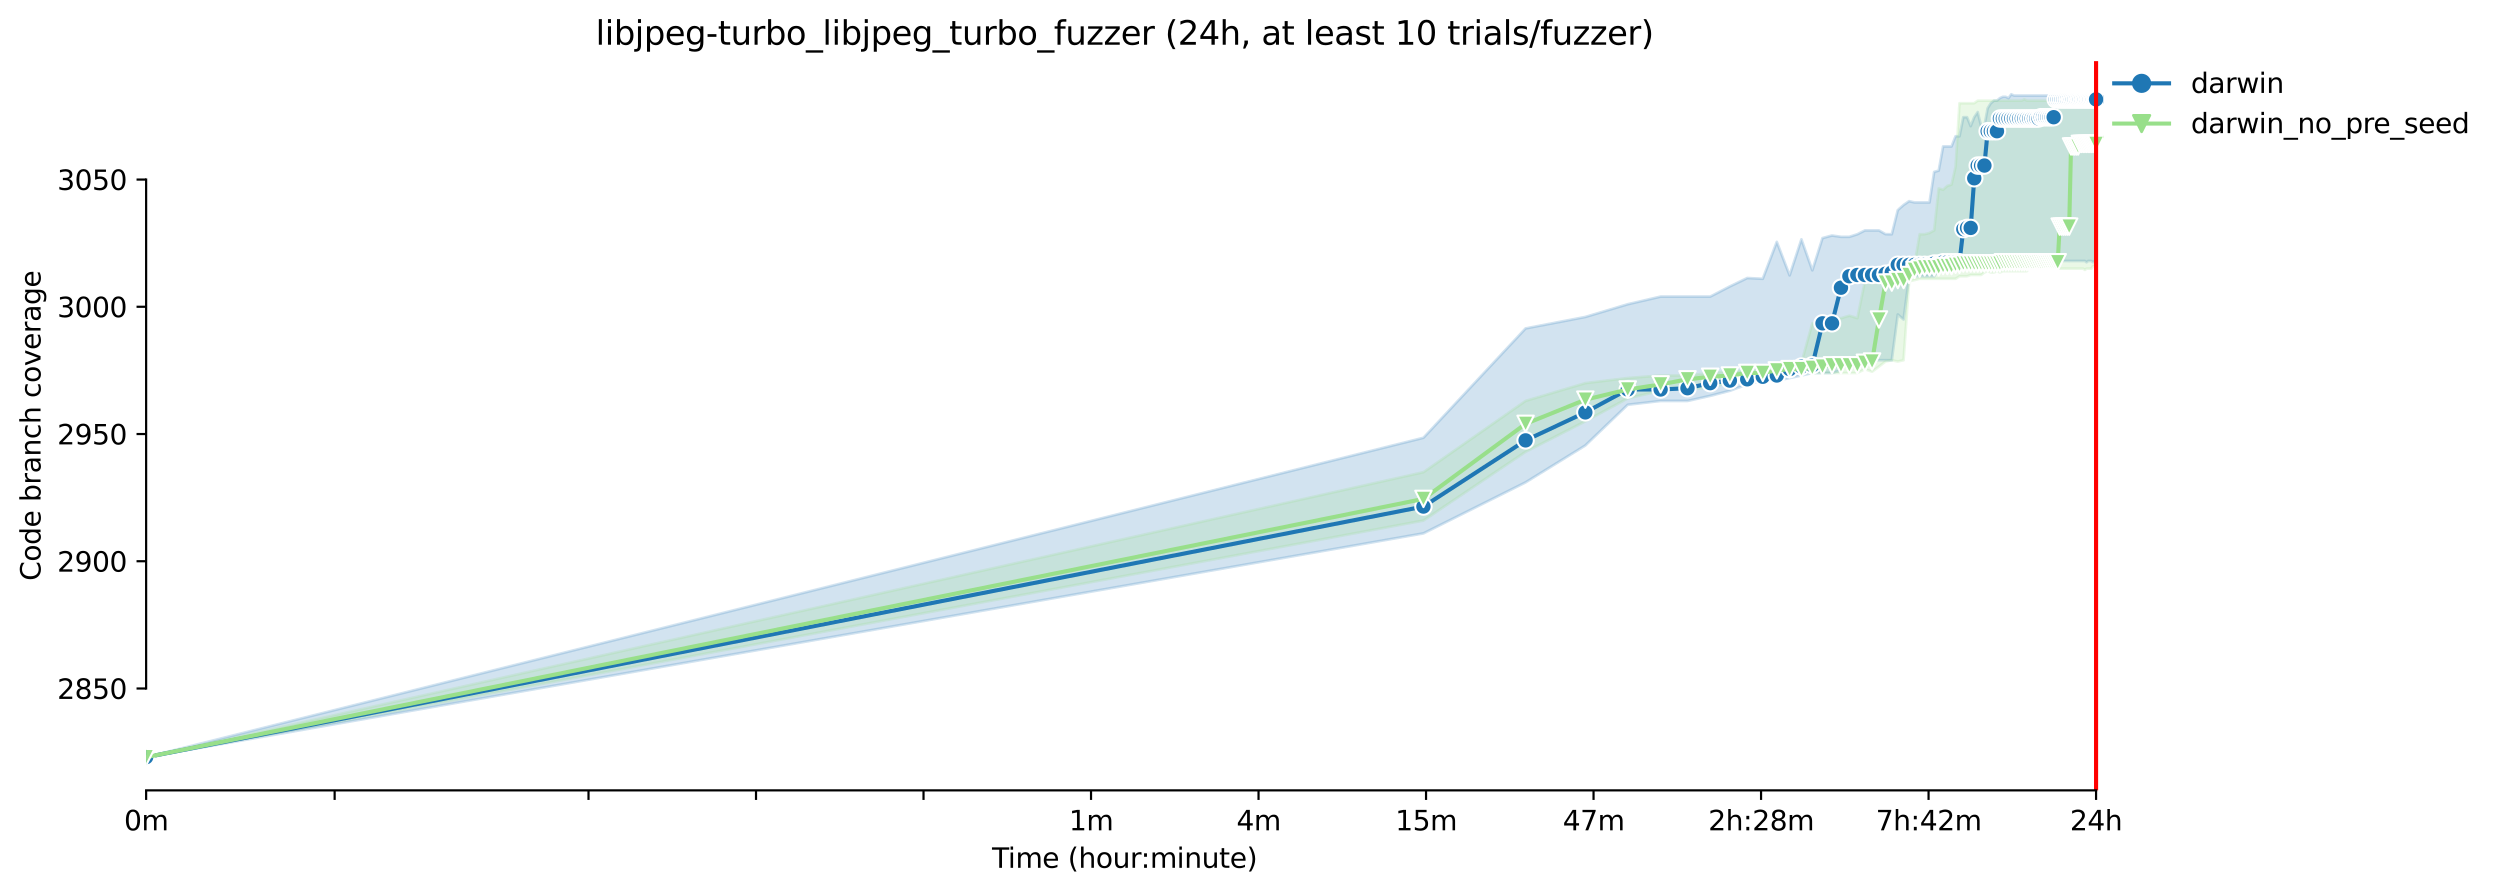 <?xml version="1.0" encoding="utf-8" standalone="no"?>
<!DOCTYPE svg PUBLIC "-//W3C//DTD SVG 1.1//EN"
  "http://www.w3.org/Graphics/SVG/1.1/DTD/svg11.dtd">
<svg xmlns:xlink="http://www.w3.org/1999/xlink" width="912.357pt" height="325.986pt" viewBox="0 0 912.357 325.986" xmlns="http://www.w3.org/2000/svg" version="1.1">
 <defs>
  <style type="text/css">*{stroke-linejoin: round; stroke-linecap: butt}</style>
 </defs>
 <g id="figure_1">
  <g id="patch_1">
   <path d="M 0 325.986 
L 912.357 325.986 
L 912.357 0 
L 0 0 
z
" style="fill: #ffffff"/>
  </g>
  <g id="axes_1">
   <g id="patch_2">
    <path d="M 53.328 288.43 
L 767.568 288.43 
L 767.568 22.318 
L 53.328 22.318 
z
" style="fill: #ffffff"/>
   </g>
   <g id="PolyCollection_1">
    <defs>
     <path id="mcc02514139" d="M 53.328 -49.652 
L 53.328 -49.652 
L 519.474 -131.341 
L 556.752 -149.949 
L 578.557 -163.415 
L 594.029 -178.274 
L 606.03 -179.667 
L 615.835 -179.667 
L 624.125 -181.524 
L 631.306 -183.382 
L 637.641 -185.703 
L 643.307 -187.096 
L 648.433 -187.096 
L 653.112 -188.025 
L 657.417 -188.954 
L 661.402 -189.882 
L 665.113 -189.882 
L 668.584 -189.882 
L 671.844 -190.788 
L 674.918 -194.526 
L 677.826 -194.526 
L 680.584 -194.526 
L 683.208 -194.526 
L 685.71 -194.526 
L 688.101 -194.526 
L 690.39 -194.526 
L 692.585 -211.207 
L 694.694 -209.384 
L 696.724 -225.172 
L 698.68 -225.172 
L 700.567 -225.172 
L 702.39 -225.16 
L 704.154 -225.172 
L 705.861 -225.172 
L 707.516 -227.494 
L 709.121 -227.958 
L 710.68 -227.494 
L 712.195 -227.958 
L 713.669 -227.958 
L 715.103 -228.422 
L 716.5 -228.887 
L 717.862 -228.887 
L 719.19 -228.887 
L 720.486 -229.815 
L 721.751 -229.351 
L 722.987 -229.815 
L 724.196 -229.815 
L 725.378 -229.815 
L 726.535 -229.815 
L 727.667 -229.815 
L 728.776 -229.815 
L 729.862 -229.815 
L 730.927 -229.815 
L 731.972 -229.815 
L 732.996 -229.815 
L 734.001 -229.815 
L 734.988 -229.815 
L 735.957 -229.815 
L 736.909 -229.815 
L 737.844 -229.815 
L 738.764 -229.815 
L 739.667 -229.815 
L 740.556 -229.815 
L 741.431 -229.815 
L 742.291 -229.815 
L 743.138 -229.815 
L 743.972 -229.815 
L 744.793 -229.815 
L 745.602 -229.815 
L 746.399 -229.815 
L 747.184 -229.815 
L 747.958 -229.815 
L 748.721 -229.815 
L 749.473 -229.815 
L 750.215 -230.28 
L 750.946 -230.744 
L 751.668 -230.28 
L 752.38 -230.744 
L 753.083 -230.744 
L 753.777 -230.744 
L 754.462 -230.744 
L 755.139 -230.732 
L 755.807 -230.744 
L 756.467 -230.744 
L 757.119 -230.744 
L 757.763 -230.744 
L 758.399 -230.744 
L 759.028 -230.744 
L 759.65 -230.744 
L 760.265 -230.744 
L 760.872 -230.744 
L 761.473 -230.28 
L 762.068 -230.744 
L 762.655 -230.744 
L 763.237 -230.744 
L 763.812 -230.28 
L 764.381 -230.744 
L 764.944 -230.28 
L 764.944 -291.108 
L 764.944 -291.108 
L 764.381 -291.108 
L 763.812 -291.108 
L 763.237 -291.108 
L 762.655 -291.108 
L 762.068 -291.108 
L 761.473 -291.108 
L 760.872 -291.108 
L 760.265 -291.108 
L 759.65 -291.108 
L 759.028 -291.108 
L 758.399 -291.108 
L 757.763 -291.108 
L 757.119 -291.108 
L 756.467 -291.108 
L 755.807 -291.108 
L 755.139 -291.108 
L 754.462 -291.108 
L 753.777 -291.108 
L 753.083 -291.108 
L 752.38 -291.108 
L 751.668 -291.108 
L 750.946 -291.108 
L 750.215 -291.108 
L 749.473 -291.108 
L 748.721 -291.108 
L 747.958 -291.108 
L 747.184 -291.108 
L 746.399 -291.108 
L 745.602 -291.108 
L 744.793 -291.108 
L 743.972 -291.108 
L 743.138 -291.108 
L 742.291 -291.108 
L 741.431 -291.108 
L 740.556 -291.108 
L 739.667 -291.108 
L 738.764 -291.108 
L 737.844 -291.108 
L 736.909 -291.108 
L 735.957 -291.108 
L 734.988 -291.108 
L 734.001 -291.572 
L 732.996 -290.179 
L 731.972 -290.644 
L 730.927 -290.644 
L 729.862 -290.179 
L 728.776 -289.251 
L 727.667 -289.251 
L 726.535 -288.322 
L 725.378 -286.465 
L 724.196 -280.045 
L 722.987 -280.045 
L 721.751 -285.072 
L 720.486 -283.214 
L 719.19 -279.964 
L 717.862 -283.214 
L 716.5 -283.214 
L 715.103 -276.249 
L 713.669 -276.249 
L 712.195 -272.534 
L 710.68 -272.534 
L 709.121 -272.534 
L 707.516 -263.712 
L 705.861 -263.248 
L 704.154 -252.104 
L 702.39 -252.104 
L 700.567 -252.104 
L 698.68 -252.104 
L 696.724 -252.568 
L 694.694 -251.175 
L 692.585 -249.318 
L 690.39 -240.495 
L 688.101 -240.53 
L 685.71 -241.888 
L 683.208 -241.888 
L 680.584 -241.888 
L 677.826 -240.495 
L 674.918 -239.566 
L 671.844 -239.566 
L 668.584 -240.031 
L 665.113 -239.102 
L 661.402 -227.331 
L 657.417 -238.638 
L 653.112 -225.497 
L 648.433 -237.709 
L 643.307 -224.243 
L 637.641 -224.522 
L 631.306 -221.457 
L 624.125 -217.743 
L 615.835 -217.743 
L 606.03 -217.743 
L 594.029 -214.957 
L 578.557 -210.313 
L 556.752 -206.134 
L 519.474 -166.224 
L 53.328 -49.652 
z
" style="stroke: #1f77b4; stroke-opacity: 0.2"/>
    </defs>
    <g clip-path="url(#p4c23bd5743)">
     <use xlink:href="#mcc02514139" x="0" y="325.986" style="fill: #1f77b4; fill-opacity: 0.2; stroke: #1f77b4; stroke-opacity: 0.2"/>
    </g>
   </g>
   <g id="PolyCollection_2">
    <defs>
     <path id="mb3fe567dff" d="M 53.328 -49.652 
L 53.328 -49.652 
L 519.474 -136.019 
L 556.752 -161.093 
L 578.557 -172.237 
L 594.029 -180.596 
L 606.03 -183.382 
L 615.835 -184.31 
L 624.125 -184.31 
L 631.306 -186.632 
L 637.641 -187.096 
L 643.307 -188.025 
L 648.433 -189.418 
L 653.112 -189.882 
L 657.417 -189.882 
L 661.402 -189.882 
L 665.113 -189.871 
L 668.584 -189.882 
L 671.844 -189.882 
L 674.918 -189.882 
L 677.826 -189.882 
L 680.584 -191.275 
L 683.208 -190.347 
L 685.71 -192.204 
L 688.101 -194.061 
L 690.39 -194.526 
L 692.585 -194.061 
L 694.694 -194.526 
L 696.724 -223.315 
L 698.68 -223.779 
L 700.567 -224.243 
L 702.39 -224.243 
L 704.154 -224.243 
L 705.861 -224.243 
L 707.516 -224.243 
L 709.121 -224.243 
L 710.68 -224.243 
L 712.195 -224.243 
L 713.669 -224.243 
L 715.103 -225.172 
L 716.5 -225.172 
L 717.862 -225.172 
L 719.19 -225.636 
L 720.486 -225.636 
L 721.751 -225.636 
L 722.987 -225.636 
L 724.196 -226.565 
L 725.378 -227.029 
L 726.535 -226.565 
L 727.667 -226.565 
L 728.776 -227.018 
L 729.862 -226.565 
L 730.927 -227.029 
L 731.972 -227.029 
L 732.996 -227.029 
L 734.001 -227.029 
L 734.988 -227.029 
L 735.957 -227.029 
L 736.909 -227.029 
L 737.844 -227.029 
L 738.764 -227.029 
L 739.667 -227.029 
L 740.556 -227.958 
L 741.431 -227.958 
L 742.291 -227.958 
L 743.138 -227.958 
L 743.972 -227.958 
L 744.793 -227.958 
L 745.602 -227.958 
L 746.399 -227.958 
L 747.184 -227.958 
L 747.958 -227.958 
L 748.721 -227.958 
L 749.473 -227.958 
L 750.215 -227.958 
L 750.946 -227.958 
L 751.668 -227.958 
L 752.38 -227.958 
L 753.083 -227.958 
L 753.777 -227.946 
L 754.462 -227.958 
L 755.139 -227.958 
L 755.807 -227.958 
L 756.467 -227.958 
L 757.119 -227.958 
L 757.763 -227.958 
L 758.399 -227.958 
L 759.028 -227.958 
L 759.65 -227.958 
L 760.265 -227.958 
L 760.872 -227.494 
L 761.473 -227.958 
L 762.068 -227.958 
L 762.655 -227.958 
L 763.237 -227.958 
L 763.812 -228.887 
L 764.381 -228.887 
L 764.944 -228.887 
L 764.944 -291.108 
L 764.944 -291.108 
L 764.381 -291.108 
L 763.812 -291.108 
L 763.237 -291.108 
L 762.655 -291.108 
L 762.068 -291.108 
L 761.473 -291.108 
L 760.872 -291.108 
L 760.265 -291.108 
L 759.65 -291.108 
L 759.028 -291.108 
L 758.399 -291.108 
L 757.763 -291.108 
L 757.119 -291.108 
L 756.467 -290.179 
L 755.807 -290.179 
L 755.139 -290.179 
L 754.462 -290.179 
L 753.777 -290.179 
L 753.083 -290.179 
L 752.38 -289.251 
L 751.668 -289.251 
L 750.946 -289.251 
L 750.215 -289.251 
L 749.473 -289.251 
L 748.721 -289.251 
L 747.958 -289.251 
L 747.184 -289.251 
L 746.399 -289.251 
L 745.602 -289.251 
L 744.793 -289.251 
L 743.972 -289.251 
L 743.138 -289.251 
L 742.291 -289.251 
L 741.431 -289.251 
L 740.556 -289.251 
L 739.667 -289.262 
L 738.764 -289.715 
L 737.844 -289.251 
L 736.909 -289.251 
L 735.957 -289.251 
L 734.988 -289.251 
L 734.001 -289.251 
L 732.996 -289.251 
L 731.972 -289.251 
L 730.927 -289.251 
L 729.862 -289.251 
L 728.776 -289.262 
L 727.667 -289.251 
L 726.535 -289.251 
L 725.378 -289.251 
L 724.196 -289.251 
L 722.987 -289.251 
L 721.751 -289.251 
L 720.486 -288.322 
L 719.19 -288.322 
L 717.862 -288.322 
L 716.5 -288.322 
L 715.103 -288.322 
L 713.669 -265.105 
L 712.195 -258.604 
L 710.68 -258.14 
L 709.121 -256.747 
L 707.516 -257.211 
L 705.861 -241.888 
L 704.154 -240.971 
L 702.39 -240.507 
L 700.567 -240.495 
L 698.68 -229.351 
L 696.724 -227.958 
L 694.694 -227.958 
L 692.585 -227.958 
L 690.39 -227.029 
L 688.101 -227.029 
L 685.71 -227.029 
L 683.208 -223.315 
L 680.584 -223.315 
L 677.826 -209.872 
L 674.918 -210.777 
L 671.844 -209.849 
L 668.584 -210.325 
L 665.113 -208.456 
L 661.402 -207.991 
L 657.417 -193.597 
L 653.112 -193.133 
L 648.433 -192.668 
L 643.307 -191.74 
L 637.641 -190.823 
L 631.306 -190.347 
L 624.125 -189.882 
L 615.835 -188.954 
L 606.03 -188.954 
L 594.029 -188.025 
L 578.557 -186.168 
L 556.752 -179.678 
L 519.474 -153.664 
L 53.328 -49.652 
z
" style="stroke: #98df8a; stroke-opacity: 0.2"/>
    </defs>
    <g clip-path="url(#p4c23bd5743)">
     <use xlink:href="#mb3fe567dff" x="0" y="325.986" style="fill: #98df8a; fill-opacity: 0.2; stroke: #98df8a; stroke-opacity: 0.2"/>
    </g>
   </g>
   <g id="matplotlib.axis_1">
    <g id="xtick_1">
     <g id="line2d_1">
      <defs>
       <path id="m1d5f66099c" d="M 0 0 
L 0 3.5 
" style="stroke: #000000; stroke-width: 0.8"/>
      </defs>
      <g>
       <use xlink:href="#m1d5f66099c" x="53.328" y="288.43" style="stroke: #000000; stroke-width: 0.8"/>
      </g>
     </g>
     <g id="text_1">
      <!-- 0m -->
      <g transform="translate(45.277 303.029) scale(0.1 -0.1)">
       <defs>
        <path id="DejaVuSans-30" d="M 2034 4250 
Q 1547 4250 1301 3770 
Q 1056 3291 1056 2328 
Q 1056 1369 1301 889 
Q 1547 409 2034 409 
Q 2525 409 2770 889 
Q 3016 1369 3016 2328 
Q 3016 3291 2770 3770 
Q 2525 4250 2034 4250 
z
M 2034 4750 
Q 2819 4750 3233 4129 
Q 3647 3509 3647 2328 
Q 3647 1150 3233 529 
Q 2819 -91 2034 -91 
Q 1250 -91 836 529 
Q 422 1150 422 2328 
Q 422 3509 836 4129 
Q 1250 4750 2034 4750 
z
" transform="scale(0.016)"/>
        <path id="DejaVuSans-6d" d="M 3328 2828 
Q 3544 3216 3844 3400 
Q 4144 3584 4550 3584 
Q 5097 3584 5394 3201 
Q 5691 2819 5691 2113 
L 5691 0 
L 5113 0 
L 5113 2094 
Q 5113 2597 4934 2840 
Q 4756 3084 4391 3084 
Q 3944 3084 3684 2787 
Q 3425 2491 3425 1978 
L 3425 0 
L 2847 0 
L 2847 2094 
Q 2847 2600 2669 2842 
Q 2491 3084 2119 3084 
Q 1678 3084 1418 2786 
Q 1159 2488 1159 1978 
L 1159 0 
L 581 0 
L 581 3500 
L 1159 3500 
L 1159 2956 
Q 1356 3278 1631 3431 
Q 1906 3584 2284 3584 
Q 2666 3584 2933 3390 
Q 3200 3197 3328 2828 
z
" transform="scale(0.016)"/>
       </defs>
       <use xlink:href="#DejaVuSans-30"/>
       <use xlink:href="#DejaVuSans-6d" x="63.623"/>
      </g>
     </g>
    </g>
    <g id="xtick_2">
     <g id="line2d_2">
      <g>
       <use xlink:href="#m1d5f66099c" x="122.124" y="288.43" style="stroke: #000000; stroke-width: 0.8"/>
      </g>
     </g>
    </g>
    <g id="xtick_3">
     <g id="line2d_3">
      <g>
       <use xlink:href="#m1d5f66099c" x="214.773" y="288.43" style="stroke: #000000; stroke-width: 0.8"/>
      </g>
     </g>
    </g>
    <g id="xtick_4">
     <g id="line2d_4">
      <g>
       <use xlink:href="#m1d5f66099c" x="275.903" y="288.43" style="stroke: #000000; stroke-width: 0.8"/>
      </g>
     </g>
    </g>
    <g id="xtick_5">
     <g id="line2d_5">
      <g>
       <use xlink:href="#m1d5f66099c" x="337.033" y="288.43" style="stroke: #000000; stroke-width: 0.8"/>
      </g>
     </g>
    </g>
    <g id="xtick_6">
     <g id="line2d_6">
      <g>
       <use xlink:href="#m1d5f66099c" x="398.163" y="288.43" style="stroke: #000000; stroke-width: 0.8"/>
      </g>
     </g>
     <g id="text_2">
      <!-- 1m -->
      <g transform="translate(390.112 303.029) scale(0.1 -0.1)">
       <defs>
        <path id="DejaVuSans-31" d="M 794 531 
L 1825 531 
L 1825 4091 
L 703 3866 
L 703 4441 
L 1819 4666 
L 2450 4666 
L 2450 531 
L 3481 531 
L 3481 0 
L 794 0 
L 794 531 
z
" transform="scale(0.016)"/>
       </defs>
       <use xlink:href="#DejaVuSans-31"/>
       <use xlink:href="#DejaVuSans-6d" x="63.623"/>
      </g>
     </g>
    </g>
    <g id="xtick_7">
     <g id="line2d_7">
      <g>
       <use xlink:href="#m1d5f66099c" x="459.294" y="288.43" style="stroke: #000000; stroke-width: 0.8"/>
      </g>
     </g>
     <g id="text_3">
      <!-- 4m -->
      <g transform="translate(451.242 303.029) scale(0.1 -0.1)">
       <defs>
        <path id="DejaVuSans-34" d="M 2419 4116 
L 825 1625 
L 2419 1625 
L 2419 4116 
z
M 2253 4666 
L 3047 4666 
L 3047 1625 
L 3713 1625 
L 3713 1100 
L 3047 1100 
L 3047 0 
L 2419 0 
L 2419 1100 
L 313 1100 
L 313 1709 
L 2253 4666 
z
" transform="scale(0.016)"/>
       </defs>
       <use xlink:href="#DejaVuSans-34"/>
       <use xlink:href="#DejaVuSans-6d" x="63.623"/>
      </g>
     </g>
    </g>
    <g id="xtick_8">
     <g id="line2d_8">
      <g>
       <use xlink:href="#m1d5f66099c" x="520.424" y="288.43" style="stroke: #000000; stroke-width: 0.8"/>
      </g>
     </g>
     <g id="text_4">
      <!-- 15m -->
      <g transform="translate(509.191 303.029) scale(0.1 -0.1)">
       <defs>
        <path id="DejaVuSans-35" d="M 691 4666 
L 3169 4666 
L 3169 4134 
L 1269 4134 
L 1269 2991 
Q 1406 3038 1543 3061 
Q 1681 3084 1819 3084 
Q 2600 3084 3056 2656 
Q 3513 2228 3513 1497 
Q 3513 744 3044 326 
Q 2575 -91 1722 -91 
Q 1428 -91 1123 -41 
Q 819 9 494 109 
L 494 744 
Q 775 591 1075 516 
Q 1375 441 1709 441 
Q 2250 441 2565 725 
Q 2881 1009 2881 1497 
Q 2881 1984 2565 2268 
Q 2250 2553 1709 2553 
Q 1456 2553 1204 2497 
Q 953 2441 691 2322 
L 691 4666 
z
" transform="scale(0.016)"/>
       </defs>
       <use xlink:href="#DejaVuSans-31"/>
       <use xlink:href="#DejaVuSans-35" x="63.623"/>
       <use xlink:href="#DejaVuSans-6d" x="127.246"/>
      </g>
     </g>
    </g>
    <g id="xtick_9">
     <g id="line2d_9">
      <g>
       <use xlink:href="#m1d5f66099c" x="581.554" y="288.43" style="stroke: #000000; stroke-width: 0.8"/>
      </g>
     </g>
     <g id="text_5">
      <!-- 47m -->
      <g transform="translate(570.321 303.029) scale(0.1 -0.1)">
       <defs>
        <path id="DejaVuSans-37" d="M 525 4666 
L 3525 4666 
L 3525 4397 
L 1831 0 
L 1172 0 
L 2766 4134 
L 525 4134 
L 525 4666 
z
" transform="scale(0.016)"/>
       </defs>
       <use xlink:href="#DejaVuSans-34"/>
       <use xlink:href="#DejaVuSans-37" x="63.623"/>
       <use xlink:href="#DejaVuSans-6d" x="127.246"/>
      </g>
     </g>
    </g>
    <g id="xtick_10">
     <g id="line2d_10">
      <g>
       <use xlink:href="#m1d5f66099c" x="642.684" y="288.43" style="stroke: #000000; stroke-width: 0.8"/>
      </g>
     </g>
     <g id="text_6">
      <!-- 2h:28m -->
      <g transform="translate(623.417 303.029) scale(0.1 -0.1)">
       <defs>
        <path id="DejaVuSans-32" d="M 1228 531 
L 3431 531 
L 3431 0 
L 469 0 
L 469 531 
Q 828 903 1448 1529 
Q 2069 2156 2228 2338 
Q 2531 2678 2651 2914 
Q 2772 3150 2772 3378 
Q 2772 3750 2511 3984 
Q 2250 4219 1831 4219 
Q 1534 4219 1204 4116 
Q 875 4013 500 3803 
L 500 4441 
Q 881 4594 1212 4672 
Q 1544 4750 1819 4750 
Q 2544 4750 2975 4387 
Q 3406 4025 3406 3419 
Q 3406 3131 3298 2873 
Q 3191 2616 2906 2266 
Q 2828 2175 2409 1742 
Q 1991 1309 1228 531 
z
" transform="scale(0.016)"/>
        <path id="DejaVuSans-68" d="M 3513 2113 
L 3513 0 
L 2938 0 
L 2938 2094 
Q 2938 2591 2744 2837 
Q 2550 3084 2163 3084 
Q 1697 3084 1428 2787 
Q 1159 2491 1159 1978 
L 1159 0 
L 581 0 
L 581 4863 
L 1159 4863 
L 1159 2956 
Q 1366 3272 1645 3428 
Q 1925 3584 2291 3584 
Q 2894 3584 3203 3211 
Q 3513 2838 3513 2113 
z
" transform="scale(0.016)"/>
        <path id="DejaVuSans-3a" d="M 750 794 
L 1409 794 
L 1409 0 
L 750 0 
L 750 794 
z
M 750 3309 
L 1409 3309 
L 1409 2516 
L 750 2516 
L 750 3309 
z
" transform="scale(0.016)"/>
        <path id="DejaVuSans-38" d="M 2034 2216 
Q 1584 2216 1326 1975 
Q 1069 1734 1069 1313 
Q 1069 891 1326 650 
Q 1584 409 2034 409 
Q 2484 409 2743 651 
Q 3003 894 3003 1313 
Q 3003 1734 2745 1975 
Q 2488 2216 2034 2216 
z
M 1403 2484 
Q 997 2584 770 2862 
Q 544 3141 544 3541 
Q 544 4100 942 4425 
Q 1341 4750 2034 4750 
Q 2731 4750 3128 4425 
Q 3525 4100 3525 3541 
Q 3525 3141 3298 2862 
Q 3072 2584 2669 2484 
Q 3125 2378 3379 2068 
Q 3634 1759 3634 1313 
Q 3634 634 3220 271 
Q 2806 -91 2034 -91 
Q 1263 -91 848 271 
Q 434 634 434 1313 
Q 434 1759 690 2068 
Q 947 2378 1403 2484 
z
M 1172 3481 
Q 1172 3119 1398 2916 
Q 1625 2713 2034 2713 
Q 2441 2713 2670 2916 
Q 2900 3119 2900 3481 
Q 2900 3844 2670 4047 
Q 2441 4250 2034 4250 
Q 1625 4250 1398 4047 
Q 1172 3844 1172 3481 
z
" transform="scale(0.016)"/>
       </defs>
       <use xlink:href="#DejaVuSans-32"/>
       <use xlink:href="#DejaVuSans-68" x="63.623"/>
       <use xlink:href="#DejaVuSans-3a" x="127.002"/>
       <use xlink:href="#DejaVuSans-32" x="160.693"/>
       <use xlink:href="#DejaVuSans-38" x="224.316"/>
       <use xlink:href="#DejaVuSans-6d" x="287.939"/>
      </g>
     </g>
    </g>
    <g id="xtick_11">
     <g id="line2d_11">
      <g>
       <use xlink:href="#m1d5f66099c" x="703.815" y="288.43" style="stroke: #000000; stroke-width: 0.8"/>
      </g>
     </g>
     <g id="text_7">
      <!-- 7h:42m -->
      <g transform="translate(684.547 303.029) scale(0.1 -0.1)">
       <use xlink:href="#DejaVuSans-37"/>
       <use xlink:href="#DejaVuSans-68" x="63.623"/>
       <use xlink:href="#DejaVuSans-3a" x="127.002"/>
       <use xlink:href="#DejaVuSans-34" x="160.693"/>
       <use xlink:href="#DejaVuSans-32" x="224.316"/>
       <use xlink:href="#DejaVuSans-6d" x="287.939"/>
      </g>
     </g>
    </g>
    <g id="xtick_12">
     <g id="line2d_12">
      <g>
       <use xlink:href="#m1d5f66099c" x="764.945" y="288.43" style="stroke: #000000; stroke-width: 0.8"/>
      </g>
     </g>
     <g id="text_8">
      <!-- 24h -->
      <g transform="translate(755.414 303.029) scale(0.1 -0.1)">
       <use xlink:href="#DejaVuSans-32"/>
       <use xlink:href="#DejaVuSans-34" x="63.623"/>
       <use xlink:href="#DejaVuSans-68" x="127.246"/>
      </g>
     </g>
    </g>
    <g id="text_9">
     <!-- Time (hour:minute) -->
     <g transform="translate(362.041 316.707) scale(0.1 -0.1)">
      <defs>
       <path id="DejaVuSans-54" d="M -19 4666 
L 3928 4666 
L 3928 4134 
L 2272 4134 
L 2272 0 
L 1638 0 
L 1638 4134 
L -19 4134 
L -19 4666 
z
" transform="scale(0.016)"/>
       <path id="DejaVuSans-69" d="M 603 3500 
L 1178 3500 
L 1178 0 
L 603 0 
L 603 3500 
z
M 603 4863 
L 1178 4863 
L 1178 4134 
L 603 4134 
L 603 4863 
z
" transform="scale(0.016)"/>
       <path id="DejaVuSans-65" d="M 3597 1894 
L 3597 1613 
L 953 1613 
Q 991 1019 1311 708 
Q 1631 397 2203 397 
Q 2534 397 2845 478 
Q 3156 559 3463 722 
L 3463 178 
Q 3153 47 2828 -22 
Q 2503 -91 2169 -91 
Q 1331 -91 842 396 
Q 353 884 353 1716 
Q 353 2575 817 3079 
Q 1281 3584 2069 3584 
Q 2775 3584 3186 3129 
Q 3597 2675 3597 1894 
z
M 3022 2063 
Q 3016 2534 2758 2815 
Q 2500 3097 2075 3097 
Q 1594 3097 1305 2825 
Q 1016 2553 972 2059 
L 3022 2063 
z
" transform="scale(0.016)"/>
       <path id="DejaVuSans-20" transform="scale(0.016)"/>
       <path id="DejaVuSans-28" d="M 1984 4856 
Q 1566 4138 1362 3434 
Q 1159 2731 1159 2009 
Q 1159 1288 1364 580 
Q 1569 -128 1984 -844 
L 1484 -844 
Q 1016 -109 783 600 
Q 550 1309 550 2009 
Q 550 2706 781 3412 
Q 1013 4119 1484 4856 
L 1984 4856 
z
" transform="scale(0.016)"/>
       <path id="DejaVuSans-6f" d="M 1959 3097 
Q 1497 3097 1228 2736 
Q 959 2375 959 1747 
Q 959 1119 1226 758 
Q 1494 397 1959 397 
Q 2419 397 2687 759 
Q 2956 1122 2956 1747 
Q 2956 2369 2687 2733 
Q 2419 3097 1959 3097 
z
M 1959 3584 
Q 2709 3584 3137 3096 
Q 3566 2609 3566 1747 
Q 3566 888 3137 398 
Q 2709 -91 1959 -91 
Q 1206 -91 779 398 
Q 353 888 353 1747 
Q 353 2609 779 3096 
Q 1206 3584 1959 3584 
z
" transform="scale(0.016)"/>
       <path id="DejaVuSans-75" d="M 544 1381 
L 544 3500 
L 1119 3500 
L 1119 1403 
Q 1119 906 1312 657 
Q 1506 409 1894 409 
Q 2359 409 2629 706 
Q 2900 1003 2900 1516 
L 2900 3500 
L 3475 3500 
L 3475 0 
L 2900 0 
L 2900 538 
Q 2691 219 2414 64 
Q 2138 -91 1772 -91 
Q 1169 -91 856 284 
Q 544 659 544 1381 
z
M 1991 3584 
L 1991 3584 
z
" transform="scale(0.016)"/>
       <path id="DejaVuSans-72" d="M 2631 2963 
Q 2534 3019 2420 3045 
Q 2306 3072 2169 3072 
Q 1681 3072 1420 2755 
Q 1159 2438 1159 1844 
L 1159 0 
L 581 0 
L 581 3500 
L 1159 3500 
L 1159 2956 
Q 1341 3275 1631 3429 
Q 1922 3584 2338 3584 
Q 2397 3584 2469 3576 
Q 2541 3569 2628 3553 
L 2631 2963 
z
" transform="scale(0.016)"/>
       <path id="DejaVuSans-6e" d="M 3513 2113 
L 3513 0 
L 2938 0 
L 2938 2094 
Q 2938 2591 2744 2837 
Q 2550 3084 2163 3084 
Q 1697 3084 1428 2787 
Q 1159 2491 1159 1978 
L 1159 0 
L 581 0 
L 581 3500 
L 1159 3500 
L 1159 2956 
Q 1366 3272 1645 3428 
Q 1925 3584 2291 3584 
Q 2894 3584 3203 3211 
Q 3513 2838 3513 2113 
z
" transform="scale(0.016)"/>
       <path id="DejaVuSans-74" d="M 1172 4494 
L 1172 3500 
L 2356 3500 
L 2356 3053 
L 1172 3053 
L 1172 1153 
Q 1172 725 1289 603 
Q 1406 481 1766 481 
L 2356 481 
L 2356 0 
L 1766 0 
Q 1100 0 847 248 
Q 594 497 594 1153 
L 594 3053 
L 172 3053 
L 172 3500 
L 594 3500 
L 594 4494 
L 1172 4494 
z
" transform="scale(0.016)"/>
       <path id="DejaVuSans-29" d="M 513 4856 
L 1013 4856 
Q 1481 4119 1714 3412 
Q 1947 2706 1947 2009 
Q 1947 1309 1714 600 
Q 1481 -109 1013 -844 
L 513 -844 
Q 928 -128 1133 580 
Q 1338 1288 1338 2009 
Q 1338 2731 1133 3434 
Q 928 4138 513 4856 
z
" transform="scale(0.016)"/>
      </defs>
      <use xlink:href="#DejaVuSans-54"/>
      <use xlink:href="#DejaVuSans-69" x="57.959"/>
      <use xlink:href="#DejaVuSans-6d" x="85.742"/>
      <use xlink:href="#DejaVuSans-65" x="183.154"/>
      <use xlink:href="#DejaVuSans-20" x="244.678"/>
      <use xlink:href="#DejaVuSans-28" x="276.465"/>
      <use xlink:href="#DejaVuSans-68" x="315.479"/>
      <use xlink:href="#DejaVuSans-6f" x="378.857"/>
      <use xlink:href="#DejaVuSans-75" x="440.039"/>
      <use xlink:href="#DejaVuSans-72" x="503.418"/>
      <use xlink:href="#DejaVuSans-3a" x="542.781"/>
      <use xlink:href="#DejaVuSans-6d" x="576.473"/>
      <use xlink:href="#DejaVuSans-69" x="673.885"/>
      <use xlink:href="#DejaVuSans-6e" x="701.668"/>
      <use xlink:href="#DejaVuSans-75" x="765.047"/>
      <use xlink:href="#DejaVuSans-74" x="828.426"/>
      <use xlink:href="#DejaVuSans-65" x="867.635"/>
      <use xlink:href="#DejaVuSans-29" x="929.158"/>
     </g>
    </g>
   </g>
   <g id="matplotlib.axis_2">
    <g id="ytick_1">
     <g id="line2d_13">
      <defs>
       <path id="m3a116d3978" d="M 0 0 
L -3.5 0 
" style="stroke: #000000; stroke-width: 0.8"/>
      </defs>
      <g>
       <use xlink:href="#m3a116d3978" x="53.328" y="251.26" style="stroke: #000000; stroke-width: 0.8"/>
      </g>
     </g>
     <g id="text_10">
      <!-- 2850 -->
      <g transform="translate(20.878 255.059) scale(0.1 -0.1)">
       <use xlink:href="#DejaVuSans-32"/>
       <use xlink:href="#DejaVuSans-38" x="63.623"/>
       <use xlink:href="#DejaVuSans-35" x="127.246"/>
       <use xlink:href="#DejaVuSans-30" x="190.869"/>
      </g>
     </g>
    </g>
    <g id="ytick_2">
     <g id="line2d_14">
      <g>
       <use xlink:href="#m3a116d3978" x="53.328" y="204.826" style="stroke: #000000; stroke-width: 0.8"/>
      </g>
     </g>
     <g id="text_11">
      <!-- 2900 -->
      <g transform="translate(20.878 208.625) scale(0.1 -0.1)">
       <defs>
        <path id="DejaVuSans-39" d="M 703 97 
L 703 672 
Q 941 559 1184 500 
Q 1428 441 1663 441 
Q 2288 441 2617 861 
Q 2947 1281 2994 2138 
Q 2813 1869 2534 1725 
Q 2256 1581 1919 1581 
Q 1219 1581 811 2004 
Q 403 2428 403 3163 
Q 403 3881 828 4315 
Q 1253 4750 1959 4750 
Q 2769 4750 3195 4129 
Q 3622 3509 3622 2328 
Q 3622 1225 3098 567 
Q 2575 -91 1691 -91 
Q 1453 -91 1209 -44 
Q 966 3 703 97 
z
M 1959 2075 
Q 2384 2075 2632 2365 
Q 2881 2656 2881 3163 
Q 2881 3666 2632 3958 
Q 2384 4250 1959 4250 
Q 1534 4250 1286 3958 
Q 1038 3666 1038 3163 
Q 1038 2656 1286 2365 
Q 1534 2075 1959 2075 
z
" transform="scale(0.016)"/>
       </defs>
       <use xlink:href="#DejaVuSans-32"/>
       <use xlink:href="#DejaVuSans-39" x="63.623"/>
       <use xlink:href="#DejaVuSans-30" x="127.246"/>
       <use xlink:href="#DejaVuSans-30" x="190.869"/>
      </g>
     </g>
    </g>
    <g id="ytick_3">
     <g id="line2d_15">
      <g>
       <use xlink:href="#m3a116d3978" x="53.328" y="158.392" style="stroke: #000000; stroke-width: 0.8"/>
      </g>
     </g>
     <g id="text_12">
      <!-- 2950 -->
      <g transform="translate(20.878 162.192) scale(0.1 -0.1)">
       <use xlink:href="#DejaVuSans-32"/>
       <use xlink:href="#DejaVuSans-39" x="63.623"/>
       <use xlink:href="#DejaVuSans-35" x="127.246"/>
       <use xlink:href="#DejaVuSans-30" x="190.869"/>
      </g>
     </g>
    </g>
    <g id="ytick_4">
     <g id="line2d_16">
      <g>
       <use xlink:href="#m3a116d3978" x="53.328" y="111.959" style="stroke: #000000; stroke-width: 0.8"/>
      </g>
     </g>
     <g id="text_13">
      <!-- 3000 -->
      <g transform="translate(20.878 115.758) scale(0.1 -0.1)">
       <defs>
        <path id="DejaVuSans-33" d="M 2597 2516 
Q 3050 2419 3304 2112 
Q 3559 1806 3559 1356 
Q 3559 666 3084 287 
Q 2609 -91 1734 -91 
Q 1441 -91 1130 -33 
Q 819 25 488 141 
L 488 750 
Q 750 597 1062 519 
Q 1375 441 1716 441 
Q 2309 441 2620 675 
Q 2931 909 2931 1356 
Q 2931 1769 2642 2001 
Q 2353 2234 1838 2234 
L 1294 2234 
L 1294 2753 
L 1863 2753 
Q 2328 2753 2575 2939 
Q 2822 3125 2822 3475 
Q 2822 3834 2567 4026 
Q 2313 4219 1838 4219 
Q 1578 4219 1281 4162 
Q 984 4106 628 3988 
L 628 4550 
Q 988 4650 1302 4700 
Q 1616 4750 1894 4750 
Q 2613 4750 3031 4423 
Q 3450 4097 3450 3541 
Q 3450 3153 3228 2886 
Q 3006 2619 2597 2516 
z
" transform="scale(0.016)"/>
       </defs>
       <use xlink:href="#DejaVuSans-33"/>
       <use xlink:href="#DejaVuSans-30" x="63.623"/>
       <use xlink:href="#DejaVuSans-30" x="127.246"/>
       <use xlink:href="#DejaVuSans-30" x="190.869"/>
      </g>
     </g>
    </g>
    <g id="ytick_5">
     <g id="line2d_17">
      <g>
       <use xlink:href="#m3a116d3978" x="53.328" y="65.525" style="stroke: #000000; stroke-width: 0.8"/>
      </g>
     </g>
     <g id="text_14">
      <!-- 3050 -->
      <g transform="translate(20.878 69.324) scale(0.1 -0.1)">
       <use xlink:href="#DejaVuSans-33"/>
       <use xlink:href="#DejaVuSans-30" x="63.623"/>
       <use xlink:href="#DejaVuSans-35" x="127.246"/>
       <use xlink:href="#DejaVuSans-30" x="190.869"/>
      </g>
     </g>
    </g>
    <g id="text_15">
     <!-- Code branch coverage -->
     <g transform="translate(14.798 211.949) rotate(-90) scale(0.1 -0.1)">
      <defs>
       <path id="DejaVuSans-43" d="M 4122 4306 
L 4122 3641 
Q 3803 3938 3442 4084 
Q 3081 4231 2675 4231 
Q 1875 4231 1450 3742 
Q 1025 3253 1025 2328 
Q 1025 1406 1450 917 
Q 1875 428 2675 428 
Q 3081 428 3442 575 
Q 3803 722 4122 1019 
L 4122 359 
Q 3791 134 3420 21 
Q 3050 -91 2638 -91 
Q 1578 -91 968 557 
Q 359 1206 359 2328 
Q 359 3453 968 4101 
Q 1578 4750 2638 4750 
Q 3056 4750 3426 4639 
Q 3797 4528 4122 4306 
z
" transform="scale(0.016)"/>
       <path id="DejaVuSans-64" d="M 2906 2969 
L 2906 4863 
L 3481 4863 
L 3481 0 
L 2906 0 
L 2906 525 
Q 2725 213 2448 61 
Q 2172 -91 1784 -91 
Q 1150 -91 751 415 
Q 353 922 353 1747 
Q 353 2572 751 3078 
Q 1150 3584 1784 3584 
Q 2172 3584 2448 3432 
Q 2725 3281 2906 2969 
z
M 947 1747 
Q 947 1113 1208 752 
Q 1469 391 1925 391 
Q 2381 391 2643 752 
Q 2906 1113 2906 1747 
Q 2906 2381 2643 2742 
Q 2381 3103 1925 3103 
Q 1469 3103 1208 2742 
Q 947 2381 947 1747 
z
" transform="scale(0.016)"/>
       <path id="DejaVuSans-62" d="M 3116 1747 
Q 3116 2381 2855 2742 
Q 2594 3103 2138 3103 
Q 1681 3103 1420 2742 
Q 1159 2381 1159 1747 
Q 1159 1113 1420 752 
Q 1681 391 2138 391 
Q 2594 391 2855 752 
Q 3116 1113 3116 1747 
z
M 1159 2969 
Q 1341 3281 1617 3432 
Q 1894 3584 2278 3584 
Q 2916 3584 3314 3078 
Q 3713 2572 3713 1747 
Q 3713 922 3314 415 
Q 2916 -91 2278 -91 
Q 1894 -91 1617 61 
Q 1341 213 1159 525 
L 1159 0 
L 581 0 
L 581 4863 
L 1159 4863 
L 1159 2969 
z
" transform="scale(0.016)"/>
       <path id="DejaVuSans-61" d="M 2194 1759 
Q 1497 1759 1228 1600 
Q 959 1441 959 1056 
Q 959 750 1161 570 
Q 1363 391 1709 391 
Q 2188 391 2477 730 
Q 2766 1069 2766 1631 
L 2766 1759 
L 2194 1759 
z
M 3341 1997 
L 3341 0 
L 2766 0 
L 2766 531 
Q 2569 213 2275 61 
Q 1981 -91 1556 -91 
Q 1019 -91 701 211 
Q 384 513 384 1019 
Q 384 1609 779 1909 
Q 1175 2209 1959 2209 
L 2766 2209 
L 2766 2266 
Q 2766 2663 2505 2880 
Q 2244 3097 1772 3097 
Q 1472 3097 1187 3025 
Q 903 2953 641 2809 
L 641 3341 
Q 956 3463 1253 3523 
Q 1550 3584 1831 3584 
Q 2591 3584 2966 3190 
Q 3341 2797 3341 1997 
z
" transform="scale(0.016)"/>
       <path id="DejaVuSans-63" d="M 3122 3366 
L 3122 2828 
Q 2878 2963 2633 3030 
Q 2388 3097 2138 3097 
Q 1578 3097 1268 2742 
Q 959 2388 959 1747 
Q 959 1106 1268 751 
Q 1578 397 2138 397 
Q 2388 397 2633 464 
Q 2878 531 3122 666 
L 3122 134 
Q 2881 22 2623 -34 
Q 2366 -91 2075 -91 
Q 1284 -91 818 406 
Q 353 903 353 1747 
Q 353 2603 823 3093 
Q 1294 3584 2113 3584 
Q 2378 3584 2631 3529 
Q 2884 3475 3122 3366 
z
" transform="scale(0.016)"/>
       <path id="DejaVuSans-76" d="M 191 3500 
L 800 3500 
L 1894 563 
L 2988 3500 
L 3597 3500 
L 2284 0 
L 1503 0 
L 191 3500 
z
" transform="scale(0.016)"/>
       <path id="DejaVuSans-67" d="M 2906 1791 
Q 2906 2416 2648 2759 
Q 2391 3103 1925 3103 
Q 1463 3103 1205 2759 
Q 947 2416 947 1791 
Q 947 1169 1205 825 
Q 1463 481 1925 481 
Q 2391 481 2648 825 
Q 2906 1169 2906 1791 
z
M 3481 434 
Q 3481 -459 3084 -895 
Q 2688 -1331 1869 -1331 
Q 1566 -1331 1297 -1286 
Q 1028 -1241 775 -1147 
L 775 -588 
Q 1028 -725 1275 -790 
Q 1522 -856 1778 -856 
Q 2344 -856 2625 -561 
Q 2906 -266 2906 331 
L 2906 616 
Q 2728 306 2450 153 
Q 2172 0 1784 0 
Q 1141 0 747 490 
Q 353 981 353 1791 
Q 353 2603 747 3093 
Q 1141 3584 1784 3584 
Q 2172 3584 2450 3431 
Q 2728 3278 2906 2969 
L 2906 3500 
L 3481 3500 
L 3481 434 
z
" transform="scale(0.016)"/>
      </defs>
      <use xlink:href="#DejaVuSans-43"/>
      <use xlink:href="#DejaVuSans-6f" x="69.824"/>
      <use xlink:href="#DejaVuSans-64" x="131.006"/>
      <use xlink:href="#DejaVuSans-65" x="194.482"/>
      <use xlink:href="#DejaVuSans-20" x="256.006"/>
      <use xlink:href="#DejaVuSans-62" x="287.793"/>
      <use xlink:href="#DejaVuSans-72" x="351.27"/>
      <use xlink:href="#DejaVuSans-61" x="392.383"/>
      <use xlink:href="#DejaVuSans-6e" x="453.662"/>
      <use xlink:href="#DejaVuSans-63" x="517.041"/>
      <use xlink:href="#DejaVuSans-68" x="572.021"/>
      <use xlink:href="#DejaVuSans-20" x="635.4"/>
      <use xlink:href="#DejaVuSans-63" x="667.188"/>
      <use xlink:href="#DejaVuSans-6f" x="722.168"/>
      <use xlink:href="#DejaVuSans-76" x="783.35"/>
      <use xlink:href="#DejaVuSans-65" x="842.529"/>
      <use xlink:href="#DejaVuSans-72" x="904.053"/>
      <use xlink:href="#DejaVuSans-61" x="945.166"/>
      <use xlink:href="#DejaVuSans-67" x="1006.445"/>
      <use xlink:href="#DejaVuSans-65" x="1069.922"/>
     </g>
    </g>
   </g>
   <g id="line2d_18">
    <path d="M 53.328 276.334 
L 519.474 184.86 
L 556.752 160.714 
L 578.557 150.499 
L 594.029 142.14 
L 606.03 142.14 
L 615.835 141.676 
L 624.125 139.819 
L 631.306 138.89 
L 637.641 138.426 
L 643.307 137.497 
L 648.433 137.033 
L 653.112 134.711 
L 657.417 133.782 
L 661.402 133.318 
L 665.113 117.995 
L 668.584 117.995 
L 671.844 104.993 
L 674.918 100.814 
L 677.826 100.35 
L 680.584 100.35 
L 683.208 100.35 
L 685.71 100.35 
L 688.101 99.886 
L 690.39 99.421 
L 692.585 96.635 
L 694.694 96.635 
L 696.724 96.635 
L 698.68 96.635 
L 700.567 96.635 
L 702.39 96.635 
L 704.154 96.635 
L 705.861 96.171 
L 707.516 96.171 
L 709.121 95.707 
L 710.68 95.707 
L 712.195 95.707 
L 713.669 95.707 
L 715.103 95.707 
L 716.5 83.634 
L 717.862 83.17 
L 719.19 83.17 
L 720.486 65.06 
L 721.751 60.417 
L 722.987 60.417 
L 724.196 60.417 
L 725.378 47.88 
L 726.535 47.88 
L 727.667 47.88 
L 728.776 47.88 
L 729.862 43.237 
L 730.927 43.237 
L 731.972 43.237 
L 732.996 43.237 
L 734.001 43.237 
L 734.988 43.237 
L 735.957 43.237 
L 736.909 43.237 
L 737.844 43.237 
L 738.764 43.237 
L 739.667 43.237 
L 740.556 43.237 
L 741.431 43.237 
L 742.291 43.237 
L 743.138 43.237 
L 743.972 43.237 
L 744.793 42.772 
L 745.602 42.772 
L 746.399 42.772 
L 747.184 42.772 
L 747.958 42.772 
L 748.721 42.772 
L 749.473 42.772 
L 750.215 36.271 
L 750.946 36.271 
L 751.668 36.271 
L 752.38 36.271 
L 753.083 36.271 
L 753.777 36.271 
L 754.462 36.271 
L 755.139 36.271 
L 755.807 36.271 
L 756.467 36.271 
L 757.119 36.271 
L 757.763 36.271 
L 758.399 36.271 
L 759.028 36.271 
L 759.65 36.271 
L 760.265 36.271 
L 760.872 36.271 
L 761.473 36.271 
L 762.068 36.271 
L 762.655 36.271 
L 763.237 36.271 
L 763.812 36.271 
L 764.381 36.271 
L 764.944 36.271 
" clip-path="url(#p4c23bd5743)" style="fill: none; stroke: #1f77b4; stroke-width: 1.5; stroke-linecap: square"/>
    <defs>
     <path id="m866a05f6a8" d="M 0 3 
C 0.796 3 1.559 2.684 2.121 2.121 
C 2.684 1.559 3 0.796 3 0 
C 3 -0.796 2.684 -1.559 2.121 -2.121 
C 1.559 -2.684 0.796 -3 0 -3 
C -0.796 -3 -1.559 -2.684 -2.121 -2.121 
C -2.684 -1.559 -3 -0.796 -3 0 
C -3 0.796 -2.684 1.559 -2.121 2.121 
C -1.559 2.684 -0.796 3 0 3 
z
" style="stroke: #ffffff; stroke-width: 0.75"/>
    </defs>
    <g clip-path="url(#p4c23bd5743)">
     <use xlink:href="#m866a05f6a8" x="53.328" y="276.334" style="fill: #1f77b4; stroke: #ffffff; stroke-width: 0.75"/>
     <use xlink:href="#m866a05f6a8" x="519.474" y="184.86" style="fill: #1f77b4; stroke: #ffffff; stroke-width: 0.75"/>
     <use xlink:href="#m866a05f6a8" x="556.752" y="160.714" style="fill: #1f77b4; stroke: #ffffff; stroke-width: 0.75"/>
     <use xlink:href="#m866a05f6a8" x="578.557" y="150.499" style="fill: #1f77b4; stroke: #ffffff; stroke-width: 0.75"/>
     <use xlink:href="#m866a05f6a8" x="594.029" y="142.14" style="fill: #1f77b4; stroke: #ffffff; stroke-width: 0.75"/>
     <use xlink:href="#m866a05f6a8" x="606.03" y="142.14" style="fill: #1f77b4; stroke: #ffffff; stroke-width: 0.75"/>
     <use xlink:href="#m866a05f6a8" x="615.835" y="141.676" style="fill: #1f77b4; stroke: #ffffff; stroke-width: 0.75"/>
     <use xlink:href="#m866a05f6a8" x="624.125" y="139.819" style="fill: #1f77b4; stroke: #ffffff; stroke-width: 0.75"/>
     <use xlink:href="#m866a05f6a8" x="631.306" y="138.89" style="fill: #1f77b4; stroke: #ffffff; stroke-width: 0.75"/>
     <use xlink:href="#m866a05f6a8" x="637.641" y="138.426" style="fill: #1f77b4; stroke: #ffffff; stroke-width: 0.75"/>
     <use xlink:href="#m866a05f6a8" x="643.307" y="137.497" style="fill: #1f77b4; stroke: #ffffff; stroke-width: 0.75"/>
     <use xlink:href="#m866a05f6a8" x="648.433" y="137.033" style="fill: #1f77b4; stroke: #ffffff; stroke-width: 0.75"/>
     <use xlink:href="#m866a05f6a8" x="653.112" y="134.711" style="fill: #1f77b4; stroke: #ffffff; stroke-width: 0.75"/>
     <use xlink:href="#m866a05f6a8" x="657.417" y="133.782" style="fill: #1f77b4; stroke: #ffffff; stroke-width: 0.75"/>
     <use xlink:href="#m866a05f6a8" x="661.402" y="133.318" style="fill: #1f77b4; stroke: #ffffff; stroke-width: 0.75"/>
     <use xlink:href="#m866a05f6a8" x="665.113" y="117.995" style="fill: #1f77b4; stroke: #ffffff; stroke-width: 0.75"/>
     <use xlink:href="#m866a05f6a8" x="668.584" y="117.995" style="fill: #1f77b4; stroke: #ffffff; stroke-width: 0.75"/>
     <use xlink:href="#m866a05f6a8" x="671.844" y="104.993" style="fill: #1f77b4; stroke: #ffffff; stroke-width: 0.75"/>
     <use xlink:href="#m866a05f6a8" x="674.918" y="100.814" style="fill: #1f77b4; stroke: #ffffff; stroke-width: 0.75"/>
     <use xlink:href="#m866a05f6a8" x="677.826" y="100.35" style="fill: #1f77b4; stroke: #ffffff; stroke-width: 0.75"/>
     <use xlink:href="#m866a05f6a8" x="680.584" y="100.35" style="fill: #1f77b4; stroke: #ffffff; stroke-width: 0.75"/>
     <use xlink:href="#m866a05f6a8" x="683.208" y="100.35" style="fill: #1f77b4; stroke: #ffffff; stroke-width: 0.75"/>
     <use xlink:href="#m866a05f6a8" x="685.71" y="100.35" style="fill: #1f77b4; stroke: #ffffff; stroke-width: 0.75"/>
     <use xlink:href="#m866a05f6a8" x="688.101" y="99.886" style="fill: #1f77b4; stroke: #ffffff; stroke-width: 0.75"/>
     <use xlink:href="#m866a05f6a8" x="690.39" y="99.421" style="fill: #1f77b4; stroke: #ffffff; stroke-width: 0.75"/>
     <use xlink:href="#m866a05f6a8" x="692.585" y="96.635" style="fill: #1f77b4; stroke: #ffffff; stroke-width: 0.75"/>
     <use xlink:href="#m866a05f6a8" x="694.694" y="96.635" style="fill: #1f77b4; stroke: #ffffff; stroke-width: 0.75"/>
     <use xlink:href="#m866a05f6a8" x="696.724" y="96.635" style="fill: #1f77b4; stroke: #ffffff; stroke-width: 0.75"/>
     <use xlink:href="#m866a05f6a8" x="698.68" y="96.635" style="fill: #1f77b4; stroke: #ffffff; stroke-width: 0.75"/>
     <use xlink:href="#m866a05f6a8" x="700.567" y="96.635" style="fill: #1f77b4; stroke: #ffffff; stroke-width: 0.75"/>
     <use xlink:href="#m866a05f6a8" x="702.39" y="96.635" style="fill: #1f77b4; stroke: #ffffff; stroke-width: 0.75"/>
     <use xlink:href="#m866a05f6a8" x="704.154" y="96.635" style="fill: #1f77b4; stroke: #ffffff; stroke-width: 0.75"/>
     <use xlink:href="#m866a05f6a8" x="705.861" y="96.171" style="fill: #1f77b4; stroke: #ffffff; stroke-width: 0.75"/>
     <use xlink:href="#m866a05f6a8" x="707.516" y="96.171" style="fill: #1f77b4; stroke: #ffffff; stroke-width: 0.75"/>
     <use xlink:href="#m866a05f6a8" x="709.121" y="95.707" style="fill: #1f77b4; stroke: #ffffff; stroke-width: 0.75"/>
     <use xlink:href="#m866a05f6a8" x="710.68" y="95.707" style="fill: #1f77b4; stroke: #ffffff; stroke-width: 0.75"/>
     <use xlink:href="#m866a05f6a8" x="712.195" y="95.707" style="fill: #1f77b4; stroke: #ffffff; stroke-width: 0.75"/>
     <use xlink:href="#m866a05f6a8" x="713.669" y="95.707" style="fill: #1f77b4; stroke: #ffffff; stroke-width: 0.75"/>
     <use xlink:href="#m866a05f6a8" x="715.103" y="95.707" style="fill: #1f77b4; stroke: #ffffff; stroke-width: 0.75"/>
     <use xlink:href="#m866a05f6a8" x="716.5" y="83.634" style="fill: #1f77b4; stroke: #ffffff; stroke-width: 0.75"/>
     <use xlink:href="#m866a05f6a8" x="717.862" y="83.17" style="fill: #1f77b4; stroke: #ffffff; stroke-width: 0.75"/>
     <use xlink:href="#m866a05f6a8" x="719.19" y="83.17" style="fill: #1f77b4; stroke: #ffffff; stroke-width: 0.75"/>
     <use xlink:href="#m866a05f6a8" x="720.486" y="65.06" style="fill: #1f77b4; stroke: #ffffff; stroke-width: 0.75"/>
     <use xlink:href="#m866a05f6a8" x="721.751" y="60.417" style="fill: #1f77b4; stroke: #ffffff; stroke-width: 0.75"/>
     <use xlink:href="#m866a05f6a8" x="722.987" y="60.417" style="fill: #1f77b4; stroke: #ffffff; stroke-width: 0.75"/>
     <use xlink:href="#m866a05f6a8" x="724.196" y="60.417" style="fill: #1f77b4; stroke: #ffffff; stroke-width: 0.75"/>
     <use xlink:href="#m866a05f6a8" x="725.378" y="47.88" style="fill: #1f77b4; stroke: #ffffff; stroke-width: 0.75"/>
     <use xlink:href="#m866a05f6a8" x="726.535" y="47.88" style="fill: #1f77b4; stroke: #ffffff; stroke-width: 0.75"/>
     <use xlink:href="#m866a05f6a8" x="727.667" y="47.88" style="fill: #1f77b4; stroke: #ffffff; stroke-width: 0.75"/>
     <use xlink:href="#m866a05f6a8" x="728.776" y="47.88" style="fill: #1f77b4; stroke: #ffffff; stroke-width: 0.75"/>
     <use xlink:href="#m866a05f6a8" x="729.862" y="43.237" style="fill: #1f77b4; stroke: #ffffff; stroke-width: 0.75"/>
     <use xlink:href="#m866a05f6a8" x="730.927" y="43.237" style="fill: #1f77b4; stroke: #ffffff; stroke-width: 0.75"/>
     <use xlink:href="#m866a05f6a8" x="731.972" y="43.237" style="fill: #1f77b4; stroke: #ffffff; stroke-width: 0.75"/>
     <use xlink:href="#m866a05f6a8" x="732.996" y="43.237" style="fill: #1f77b4; stroke: #ffffff; stroke-width: 0.75"/>
     <use xlink:href="#m866a05f6a8" x="734.001" y="43.237" style="fill: #1f77b4; stroke: #ffffff; stroke-width: 0.75"/>
     <use xlink:href="#m866a05f6a8" x="734.988" y="43.237" style="fill: #1f77b4; stroke: #ffffff; stroke-width: 0.75"/>
     <use xlink:href="#m866a05f6a8" x="735.957" y="43.237" style="fill: #1f77b4; stroke: #ffffff; stroke-width: 0.75"/>
     <use xlink:href="#m866a05f6a8" x="736.909" y="43.237" style="fill: #1f77b4; stroke: #ffffff; stroke-width: 0.75"/>
     <use xlink:href="#m866a05f6a8" x="737.844" y="43.237" style="fill: #1f77b4; stroke: #ffffff; stroke-width: 0.75"/>
     <use xlink:href="#m866a05f6a8" x="738.764" y="43.237" style="fill: #1f77b4; stroke: #ffffff; stroke-width: 0.75"/>
     <use xlink:href="#m866a05f6a8" x="739.667" y="43.237" style="fill: #1f77b4; stroke: #ffffff; stroke-width: 0.75"/>
     <use xlink:href="#m866a05f6a8" x="740.556" y="43.237" style="fill: #1f77b4; stroke: #ffffff; stroke-width: 0.75"/>
     <use xlink:href="#m866a05f6a8" x="741.431" y="43.237" style="fill: #1f77b4; stroke: #ffffff; stroke-width: 0.75"/>
     <use xlink:href="#m866a05f6a8" x="742.291" y="43.237" style="fill: #1f77b4; stroke: #ffffff; stroke-width: 0.75"/>
     <use xlink:href="#m866a05f6a8" x="743.138" y="43.237" style="fill: #1f77b4; stroke: #ffffff; stroke-width: 0.75"/>
     <use xlink:href="#m866a05f6a8" x="743.972" y="43.237" style="fill: #1f77b4; stroke: #ffffff; stroke-width: 0.75"/>
     <use xlink:href="#m866a05f6a8" x="744.793" y="42.772" style="fill: #1f77b4; stroke: #ffffff; stroke-width: 0.75"/>
     <use xlink:href="#m866a05f6a8" x="745.602" y="42.772" style="fill: #1f77b4; stroke: #ffffff; stroke-width: 0.75"/>
     <use xlink:href="#m866a05f6a8" x="746.399" y="42.772" style="fill: #1f77b4; stroke: #ffffff; stroke-width: 0.75"/>
     <use xlink:href="#m866a05f6a8" x="747.184" y="42.772" style="fill: #1f77b4; stroke: #ffffff; stroke-width: 0.75"/>
     <use xlink:href="#m866a05f6a8" x="747.958" y="42.772" style="fill: #1f77b4; stroke: #ffffff; stroke-width: 0.75"/>
     <use xlink:href="#m866a05f6a8" x="748.721" y="42.772" style="fill: #1f77b4; stroke: #ffffff; stroke-width: 0.75"/>
     <use xlink:href="#m866a05f6a8" x="749.473" y="42.772" style="fill: #1f77b4; stroke: #ffffff; stroke-width: 0.75"/>
     <use xlink:href="#m866a05f6a8" x="750.215" y="36.271" style="fill: #1f77b4; stroke: #ffffff; stroke-width: 0.75"/>
     <use xlink:href="#m866a05f6a8" x="750.946" y="36.271" style="fill: #1f77b4; stroke: #ffffff; stroke-width: 0.75"/>
     <use xlink:href="#m866a05f6a8" x="751.668" y="36.271" style="fill: #1f77b4; stroke: #ffffff; stroke-width: 0.75"/>
     <use xlink:href="#m866a05f6a8" x="752.38" y="36.271" style="fill: #1f77b4; stroke: #ffffff; stroke-width: 0.75"/>
     <use xlink:href="#m866a05f6a8" x="753.083" y="36.271" style="fill: #1f77b4; stroke: #ffffff; stroke-width: 0.75"/>
     <use xlink:href="#m866a05f6a8" x="753.777" y="36.271" style="fill: #1f77b4; stroke: #ffffff; stroke-width: 0.75"/>
     <use xlink:href="#m866a05f6a8" x="754.462" y="36.271" style="fill: #1f77b4; stroke: #ffffff; stroke-width: 0.75"/>
     <use xlink:href="#m866a05f6a8" x="755.139" y="36.271" style="fill: #1f77b4; stroke: #ffffff; stroke-width: 0.75"/>
     <use xlink:href="#m866a05f6a8" x="755.807" y="36.271" style="fill: #1f77b4; stroke: #ffffff; stroke-width: 0.75"/>
     <use xlink:href="#m866a05f6a8" x="756.467" y="36.271" style="fill: #1f77b4; stroke: #ffffff; stroke-width: 0.75"/>
     <use xlink:href="#m866a05f6a8" x="757.119" y="36.271" style="fill: #1f77b4; stroke: #ffffff; stroke-width: 0.75"/>
     <use xlink:href="#m866a05f6a8" x="757.763" y="36.271" style="fill: #1f77b4; stroke: #ffffff; stroke-width: 0.75"/>
     <use xlink:href="#m866a05f6a8" x="758.399" y="36.271" style="fill: #1f77b4; stroke: #ffffff; stroke-width: 0.75"/>
     <use xlink:href="#m866a05f6a8" x="759.028" y="36.271" style="fill: #1f77b4; stroke: #ffffff; stroke-width: 0.75"/>
     <use xlink:href="#m866a05f6a8" x="759.65" y="36.271" style="fill: #1f77b4; stroke: #ffffff; stroke-width: 0.75"/>
     <use xlink:href="#m866a05f6a8" x="760.265" y="36.271" style="fill: #1f77b4; stroke: #ffffff; stroke-width: 0.75"/>
     <use xlink:href="#m866a05f6a8" x="760.872" y="36.271" style="fill: #1f77b4; stroke: #ffffff; stroke-width: 0.75"/>
     <use xlink:href="#m866a05f6a8" x="761.473" y="36.271" style="fill: #1f77b4; stroke: #ffffff; stroke-width: 0.75"/>
     <use xlink:href="#m866a05f6a8" x="762.068" y="36.271" style="fill: #1f77b4; stroke: #ffffff; stroke-width: 0.75"/>
     <use xlink:href="#m866a05f6a8" x="762.655" y="36.271" style="fill: #1f77b4; stroke: #ffffff; stroke-width: 0.75"/>
     <use xlink:href="#m866a05f6a8" x="763.237" y="36.271" style="fill: #1f77b4; stroke: #ffffff; stroke-width: 0.75"/>
     <use xlink:href="#m866a05f6a8" x="763.812" y="36.271" style="fill: #1f77b4; stroke: #ffffff; stroke-width: 0.75"/>
     <use xlink:href="#m866a05f6a8" x="764.381" y="36.271" style="fill: #1f77b4; stroke: #ffffff; stroke-width: 0.75"/>
     <use xlink:href="#m866a05f6a8" x="764.944" y="36.271" style="fill: #1f77b4; stroke: #ffffff; stroke-width: 0.75"/>
    </g>
   </g>
   <g id="line2d_19">
    <path d="M 53.328 276.334 
L 519.474 182.074 
L 556.752 154.678 
L 578.557 145.855 
L 594.029 142.14 
L 606.03 140.283 
L 615.835 138.426 
L 624.125 137.497 
L 631.306 137.033 
L 637.641 136.104 
L 643.307 136.104 
L 648.433 135.175 
L 653.112 134.711 
L 657.417 134.711 
L 661.402 134.247 
L 665.113 133.782 
L 668.584 133.318 
L 671.844 133.318 
L 674.918 133.318 
L 677.826 133.318 
L 680.584 132.389 
L 683.208 131.925 
L 685.71 116.602 
L 688.101 103.136 
L 690.39 103.136 
L 692.585 102.207 
L 694.694 102.207 
L 696.724 100.35 
L 698.68 98.493 
L 700.567 98.028 
L 702.39 97.564 
L 704.154 97.564 
L 705.861 97.564 
L 707.516 97.564 
L 709.121 97.1 
L 710.68 97.1 
L 712.195 97.1 
L 713.669 96.635 
L 715.103 96.635 
L 716.5 96.171 
L 717.862 96.171 
L 719.19 96.171 
L 720.486 96.171 
L 721.751 96.171 
L 722.987 96.171 
L 724.196 96.171 
L 725.378 96.171 
L 726.535 96.171 
L 727.667 96.171 
L 728.776 96.171 
L 729.862 96.171 
L 730.927 95.707 
L 731.972 95.707 
L 732.996 95.707 
L 734.001 95.707 
L 734.988 95.707 
L 735.957 95.707 
L 736.909 95.707 
L 737.844 95.707 
L 738.764 95.707 
L 739.667 95.707 
L 740.556 95.707 
L 741.431 95.707 
L 742.291 95.707 
L 743.138 95.707 
L 743.972 95.707 
L 744.793 95.707 
L 745.602 95.707 
L 746.399 95.707 
L 747.184 95.707 
L 747.958 95.707 
L 748.721 95.707 
L 749.473 95.707 
L 750.215 95.707 
L 750.946 95.707 
L 751.668 82.705 
L 752.38 82.705 
L 753.083 82.705 
L 753.777 82.705 
L 754.462 82.705 
L 755.139 82.705 
L 755.807 53.452 
L 756.467 53.452 
L 757.119 53.452 
L 757.763 53.452 
L 758.399 53.452 
L 759.028 52.523 
L 759.65 52.523 
L 760.265 52.523 
L 760.872 52.523 
L 761.473 52.523 
L 762.068 52.523 
L 762.655 52.523 
L 763.237 52.523 
L 763.812 52.523 
L 764.381 52.523 
L 764.944 52.523 
" clip-path="url(#p4c23bd5743)" style="fill: none; stroke: #98df8a; stroke-width: 1.5; stroke-linecap: square"/>
    <defs>
     <path id="m18e9a81faf" d="M -0 3 
L 3 -3 
L -3 -3 
z
" style="stroke: #ffffff; stroke-width: 0.75; stroke-linejoin: miter"/>
    </defs>
    <g clip-path="url(#p4c23bd5743)">
     <use xlink:href="#m18e9a81faf" x="53.328" y="276.334" style="fill: #98df8a; stroke: #ffffff; stroke-width: 0.75; stroke-linejoin: miter"/>
     <use xlink:href="#m18e9a81faf" x="519.474" y="182.074" style="fill: #98df8a; stroke: #ffffff; stroke-width: 0.75; stroke-linejoin: miter"/>
     <use xlink:href="#m18e9a81faf" x="556.752" y="154.678" style="fill: #98df8a; stroke: #ffffff; stroke-width: 0.75; stroke-linejoin: miter"/>
     <use xlink:href="#m18e9a81faf" x="578.557" y="145.855" style="fill: #98df8a; stroke: #ffffff; stroke-width: 0.75; stroke-linejoin: miter"/>
     <use xlink:href="#m18e9a81faf" x="594.029" y="142.14" style="fill: #98df8a; stroke: #ffffff; stroke-width: 0.75; stroke-linejoin: miter"/>
     <use xlink:href="#m18e9a81faf" x="606.03" y="140.283" style="fill: #98df8a; stroke: #ffffff; stroke-width: 0.75; stroke-linejoin: miter"/>
     <use xlink:href="#m18e9a81faf" x="615.835" y="138.426" style="fill: #98df8a; stroke: #ffffff; stroke-width: 0.75; stroke-linejoin: miter"/>
     <use xlink:href="#m18e9a81faf" x="624.125" y="137.497" style="fill: #98df8a; stroke: #ffffff; stroke-width: 0.75; stroke-linejoin: miter"/>
     <use xlink:href="#m18e9a81faf" x="631.306" y="137.033" style="fill: #98df8a; stroke: #ffffff; stroke-width: 0.75; stroke-linejoin: miter"/>
     <use xlink:href="#m18e9a81faf" x="637.641" y="136.104" style="fill: #98df8a; stroke: #ffffff; stroke-width: 0.75; stroke-linejoin: miter"/>
     <use xlink:href="#m18e9a81faf" x="643.307" y="136.104" style="fill: #98df8a; stroke: #ffffff; stroke-width: 0.75; stroke-linejoin: miter"/>
     <use xlink:href="#m18e9a81faf" x="648.433" y="135.175" style="fill: #98df8a; stroke: #ffffff; stroke-width: 0.75; stroke-linejoin: miter"/>
     <use xlink:href="#m18e9a81faf" x="653.112" y="134.711" style="fill: #98df8a; stroke: #ffffff; stroke-width: 0.75; stroke-linejoin: miter"/>
     <use xlink:href="#m18e9a81faf" x="657.417" y="134.711" style="fill: #98df8a; stroke: #ffffff; stroke-width: 0.75; stroke-linejoin: miter"/>
     <use xlink:href="#m18e9a81faf" x="661.402" y="134.247" style="fill: #98df8a; stroke: #ffffff; stroke-width: 0.75; stroke-linejoin: miter"/>
     <use xlink:href="#m18e9a81faf" x="665.113" y="133.782" style="fill: #98df8a; stroke: #ffffff; stroke-width: 0.75; stroke-linejoin: miter"/>
     <use xlink:href="#m18e9a81faf" x="668.584" y="133.318" style="fill: #98df8a; stroke: #ffffff; stroke-width: 0.75; stroke-linejoin: miter"/>
     <use xlink:href="#m18e9a81faf" x="671.844" y="133.318" style="fill: #98df8a; stroke: #ffffff; stroke-width: 0.75; stroke-linejoin: miter"/>
     <use xlink:href="#m18e9a81faf" x="674.918" y="133.318" style="fill: #98df8a; stroke: #ffffff; stroke-width: 0.75; stroke-linejoin: miter"/>
     <use xlink:href="#m18e9a81faf" x="677.826" y="133.318" style="fill: #98df8a; stroke: #ffffff; stroke-width: 0.75; stroke-linejoin: miter"/>
     <use xlink:href="#m18e9a81faf" x="680.584" y="132.389" style="fill: #98df8a; stroke: #ffffff; stroke-width: 0.75; stroke-linejoin: miter"/>
     <use xlink:href="#m18e9a81faf" x="683.208" y="131.925" style="fill: #98df8a; stroke: #ffffff; stroke-width: 0.75; stroke-linejoin: miter"/>
     <use xlink:href="#m18e9a81faf" x="685.71" y="116.602" style="fill: #98df8a; stroke: #ffffff; stroke-width: 0.75; stroke-linejoin: miter"/>
     <use xlink:href="#m18e9a81faf" x="688.101" y="103.136" style="fill: #98df8a; stroke: #ffffff; stroke-width: 0.75; stroke-linejoin: miter"/>
     <use xlink:href="#m18e9a81faf" x="690.39" y="103.136" style="fill: #98df8a; stroke: #ffffff; stroke-width: 0.75; stroke-linejoin: miter"/>
     <use xlink:href="#m18e9a81faf" x="692.585" y="102.207" style="fill: #98df8a; stroke: #ffffff; stroke-width: 0.75; stroke-linejoin: miter"/>
     <use xlink:href="#m18e9a81faf" x="694.694" y="102.207" style="fill: #98df8a; stroke: #ffffff; stroke-width: 0.75; stroke-linejoin: miter"/>
     <use xlink:href="#m18e9a81faf" x="696.724" y="100.35" style="fill: #98df8a; stroke: #ffffff; stroke-width: 0.75; stroke-linejoin: miter"/>
     <use xlink:href="#m18e9a81faf" x="698.68" y="98.493" style="fill: #98df8a; stroke: #ffffff; stroke-width: 0.75; stroke-linejoin: miter"/>
     <use xlink:href="#m18e9a81faf" x="700.567" y="98.028" style="fill: #98df8a; stroke: #ffffff; stroke-width: 0.75; stroke-linejoin: miter"/>
     <use xlink:href="#m18e9a81faf" x="702.39" y="97.564" style="fill: #98df8a; stroke: #ffffff; stroke-width: 0.75; stroke-linejoin: miter"/>
     <use xlink:href="#m18e9a81faf" x="704.154" y="97.564" style="fill: #98df8a; stroke: #ffffff; stroke-width: 0.75; stroke-linejoin: miter"/>
     <use xlink:href="#m18e9a81faf" x="705.861" y="97.564" style="fill: #98df8a; stroke: #ffffff; stroke-width: 0.75; stroke-linejoin: miter"/>
     <use xlink:href="#m18e9a81faf" x="707.516" y="97.564" style="fill: #98df8a; stroke: #ffffff; stroke-width: 0.75; stroke-linejoin: miter"/>
     <use xlink:href="#m18e9a81faf" x="709.121" y="97.1" style="fill: #98df8a; stroke: #ffffff; stroke-width: 0.75; stroke-linejoin: miter"/>
     <use xlink:href="#m18e9a81faf" x="710.68" y="97.1" style="fill: #98df8a; stroke: #ffffff; stroke-width: 0.75; stroke-linejoin: miter"/>
     <use xlink:href="#m18e9a81faf" x="712.195" y="97.1" style="fill: #98df8a; stroke: #ffffff; stroke-width: 0.75; stroke-linejoin: miter"/>
     <use xlink:href="#m18e9a81faf" x="713.669" y="96.635" style="fill: #98df8a; stroke: #ffffff; stroke-width: 0.75; stroke-linejoin: miter"/>
     <use xlink:href="#m18e9a81faf" x="715.103" y="96.635" style="fill: #98df8a; stroke: #ffffff; stroke-width: 0.75; stroke-linejoin: miter"/>
     <use xlink:href="#m18e9a81faf" x="716.5" y="96.171" style="fill: #98df8a; stroke: #ffffff; stroke-width: 0.75; stroke-linejoin: miter"/>
     <use xlink:href="#m18e9a81faf" x="717.862" y="96.171" style="fill: #98df8a; stroke: #ffffff; stroke-width: 0.75; stroke-linejoin: miter"/>
     <use xlink:href="#m18e9a81faf" x="719.19" y="96.171" style="fill: #98df8a; stroke: #ffffff; stroke-width: 0.75; stroke-linejoin: miter"/>
     <use xlink:href="#m18e9a81faf" x="720.486" y="96.171" style="fill: #98df8a; stroke: #ffffff; stroke-width: 0.75; stroke-linejoin: miter"/>
     <use xlink:href="#m18e9a81faf" x="721.751" y="96.171" style="fill: #98df8a; stroke: #ffffff; stroke-width: 0.75; stroke-linejoin: miter"/>
     <use xlink:href="#m18e9a81faf" x="722.987" y="96.171" style="fill: #98df8a; stroke: #ffffff; stroke-width: 0.75; stroke-linejoin: miter"/>
     <use xlink:href="#m18e9a81faf" x="724.196" y="96.171" style="fill: #98df8a; stroke: #ffffff; stroke-width: 0.75; stroke-linejoin: miter"/>
     <use xlink:href="#m18e9a81faf" x="725.378" y="96.171" style="fill: #98df8a; stroke: #ffffff; stroke-width: 0.75; stroke-linejoin: miter"/>
     <use xlink:href="#m18e9a81faf" x="726.535" y="96.171" style="fill: #98df8a; stroke: #ffffff; stroke-width: 0.75; stroke-linejoin: miter"/>
     <use xlink:href="#m18e9a81faf" x="727.667" y="96.171" style="fill: #98df8a; stroke: #ffffff; stroke-width: 0.75; stroke-linejoin: miter"/>
     <use xlink:href="#m18e9a81faf" x="728.776" y="96.171" style="fill: #98df8a; stroke: #ffffff; stroke-width: 0.75; stroke-linejoin: miter"/>
     <use xlink:href="#m18e9a81faf" x="729.862" y="96.171" style="fill: #98df8a; stroke: #ffffff; stroke-width: 0.75; stroke-linejoin: miter"/>
     <use xlink:href="#m18e9a81faf" x="730.927" y="95.707" style="fill: #98df8a; stroke: #ffffff; stroke-width: 0.75; stroke-linejoin: miter"/>
     <use xlink:href="#m18e9a81faf" x="731.972" y="95.707" style="fill: #98df8a; stroke: #ffffff; stroke-width: 0.75; stroke-linejoin: miter"/>
     <use xlink:href="#m18e9a81faf" x="732.996" y="95.707" style="fill: #98df8a; stroke: #ffffff; stroke-width: 0.75; stroke-linejoin: miter"/>
     <use xlink:href="#m18e9a81faf" x="734.001" y="95.707" style="fill: #98df8a; stroke: #ffffff; stroke-width: 0.75; stroke-linejoin: miter"/>
     <use xlink:href="#m18e9a81faf" x="734.988" y="95.707" style="fill: #98df8a; stroke: #ffffff; stroke-width: 0.75; stroke-linejoin: miter"/>
     <use xlink:href="#m18e9a81faf" x="735.957" y="95.707" style="fill: #98df8a; stroke: #ffffff; stroke-width: 0.75; stroke-linejoin: miter"/>
     <use xlink:href="#m18e9a81faf" x="736.909" y="95.707" style="fill: #98df8a; stroke: #ffffff; stroke-width: 0.75; stroke-linejoin: miter"/>
     <use xlink:href="#m18e9a81faf" x="737.844" y="95.707" style="fill: #98df8a; stroke: #ffffff; stroke-width: 0.75; stroke-linejoin: miter"/>
     <use xlink:href="#m18e9a81faf" x="738.764" y="95.707" style="fill: #98df8a; stroke: #ffffff; stroke-width: 0.75; stroke-linejoin: miter"/>
     <use xlink:href="#m18e9a81faf" x="739.667" y="95.707" style="fill: #98df8a; stroke: #ffffff; stroke-width: 0.75; stroke-linejoin: miter"/>
     <use xlink:href="#m18e9a81faf" x="740.556" y="95.707" style="fill: #98df8a; stroke: #ffffff; stroke-width: 0.75; stroke-linejoin: miter"/>
     <use xlink:href="#m18e9a81faf" x="741.431" y="95.707" style="fill: #98df8a; stroke: #ffffff; stroke-width: 0.75; stroke-linejoin: miter"/>
     <use xlink:href="#m18e9a81faf" x="742.291" y="95.707" style="fill: #98df8a; stroke: #ffffff; stroke-width: 0.75; stroke-linejoin: miter"/>
     <use xlink:href="#m18e9a81faf" x="743.138" y="95.707" style="fill: #98df8a; stroke: #ffffff; stroke-width: 0.75; stroke-linejoin: miter"/>
     <use xlink:href="#m18e9a81faf" x="743.972" y="95.707" style="fill: #98df8a; stroke: #ffffff; stroke-width: 0.75; stroke-linejoin: miter"/>
     <use xlink:href="#m18e9a81faf" x="744.793" y="95.707" style="fill: #98df8a; stroke: #ffffff; stroke-width: 0.75; stroke-linejoin: miter"/>
     <use xlink:href="#m18e9a81faf" x="745.602" y="95.707" style="fill: #98df8a; stroke: #ffffff; stroke-width: 0.75; stroke-linejoin: miter"/>
     <use xlink:href="#m18e9a81faf" x="746.399" y="95.707" style="fill: #98df8a; stroke: #ffffff; stroke-width: 0.75; stroke-linejoin: miter"/>
     <use xlink:href="#m18e9a81faf" x="747.184" y="95.707" style="fill: #98df8a; stroke: #ffffff; stroke-width: 0.75; stroke-linejoin: miter"/>
     <use xlink:href="#m18e9a81faf" x="747.958" y="95.707" style="fill: #98df8a; stroke: #ffffff; stroke-width: 0.75; stroke-linejoin: miter"/>
     <use xlink:href="#m18e9a81faf" x="748.721" y="95.707" style="fill: #98df8a; stroke: #ffffff; stroke-width: 0.75; stroke-linejoin: miter"/>
     <use xlink:href="#m18e9a81faf" x="749.473" y="95.707" style="fill: #98df8a; stroke: #ffffff; stroke-width: 0.75; stroke-linejoin: miter"/>
     <use xlink:href="#m18e9a81faf" x="750.215" y="95.707" style="fill: #98df8a; stroke: #ffffff; stroke-width: 0.75; stroke-linejoin: miter"/>
     <use xlink:href="#m18e9a81faf" x="750.946" y="95.707" style="fill: #98df8a; stroke: #ffffff; stroke-width: 0.75; stroke-linejoin: miter"/>
     <use xlink:href="#m18e9a81faf" x="751.668" y="82.705" style="fill: #98df8a; stroke: #ffffff; stroke-width: 0.75; stroke-linejoin: miter"/>
     <use xlink:href="#m18e9a81faf" x="752.38" y="82.705" style="fill: #98df8a; stroke: #ffffff; stroke-width: 0.75; stroke-linejoin: miter"/>
     <use xlink:href="#m18e9a81faf" x="753.083" y="82.705" style="fill: #98df8a; stroke: #ffffff; stroke-width: 0.75; stroke-linejoin: miter"/>
     <use xlink:href="#m18e9a81faf" x="753.777" y="82.705" style="fill: #98df8a; stroke: #ffffff; stroke-width: 0.75; stroke-linejoin: miter"/>
     <use xlink:href="#m18e9a81faf" x="754.462" y="82.705" style="fill: #98df8a; stroke: #ffffff; stroke-width: 0.75; stroke-linejoin: miter"/>
     <use xlink:href="#m18e9a81faf" x="755.139" y="82.705" style="fill: #98df8a; stroke: #ffffff; stroke-width: 0.75; stroke-linejoin: miter"/>
     <use xlink:href="#m18e9a81faf" x="755.807" y="53.452" style="fill: #98df8a; stroke: #ffffff; stroke-width: 0.75; stroke-linejoin: miter"/>
     <use xlink:href="#m18e9a81faf" x="756.467" y="53.452" style="fill: #98df8a; stroke: #ffffff; stroke-width: 0.75; stroke-linejoin: miter"/>
     <use xlink:href="#m18e9a81faf" x="757.119" y="53.452" style="fill: #98df8a; stroke: #ffffff; stroke-width: 0.75; stroke-linejoin: miter"/>
     <use xlink:href="#m18e9a81faf" x="757.763" y="53.452" style="fill: #98df8a; stroke: #ffffff; stroke-width: 0.75; stroke-linejoin: miter"/>
     <use xlink:href="#m18e9a81faf" x="758.399" y="53.452" style="fill: #98df8a; stroke: #ffffff; stroke-width: 0.75; stroke-linejoin: miter"/>
     <use xlink:href="#m18e9a81faf" x="759.028" y="52.523" style="fill: #98df8a; stroke: #ffffff; stroke-width: 0.75; stroke-linejoin: miter"/>
     <use xlink:href="#m18e9a81faf" x="759.65" y="52.523" style="fill: #98df8a; stroke: #ffffff; stroke-width: 0.75; stroke-linejoin: miter"/>
     <use xlink:href="#m18e9a81faf" x="760.265" y="52.523" style="fill: #98df8a; stroke: #ffffff; stroke-width: 0.75; stroke-linejoin: miter"/>
     <use xlink:href="#m18e9a81faf" x="760.872" y="52.523" style="fill: #98df8a; stroke: #ffffff; stroke-width: 0.75; stroke-linejoin: miter"/>
     <use xlink:href="#m18e9a81faf" x="761.473" y="52.523" style="fill: #98df8a; stroke: #ffffff; stroke-width: 0.75; stroke-linejoin: miter"/>
     <use xlink:href="#m18e9a81faf" x="762.068" y="52.523" style="fill: #98df8a; stroke: #ffffff; stroke-width: 0.75; stroke-linejoin: miter"/>
     <use xlink:href="#m18e9a81faf" x="762.655" y="52.523" style="fill: #98df8a; stroke: #ffffff; stroke-width: 0.75; stroke-linejoin: miter"/>
     <use xlink:href="#m18e9a81faf" x="763.237" y="52.523" style="fill: #98df8a; stroke: #ffffff; stroke-width: 0.75; stroke-linejoin: miter"/>
     <use xlink:href="#m18e9a81faf" x="763.812" y="52.523" style="fill: #98df8a; stroke: #ffffff; stroke-width: 0.75; stroke-linejoin: miter"/>
     <use xlink:href="#m18e9a81faf" x="764.381" y="52.523" style="fill: #98df8a; stroke: #ffffff; stroke-width: 0.75; stroke-linejoin: miter"/>
     <use xlink:href="#m18e9a81faf" x="764.944" y="52.523" style="fill: #98df8a; stroke: #ffffff; stroke-width: 0.75; stroke-linejoin: miter"/>
    </g>
   </g>
   <g id="line2d_20"/>
   <g id="line2d_21"/>
   <g id="line2d_22">
    <path d="M 764.944 288.43 
L 764.944 22.318 
" clip-path="url(#p4c23bd5743)" style="fill: none; stroke: #ff0000; stroke-width: 1.5; stroke-linecap: square"/>
   </g>
   <g id="patch_3">
    <path d="M 53.328 251.26 
L 53.328 65.525 
" style="fill: none; stroke: #000000; stroke-width: 0.8; stroke-linejoin: miter; stroke-linecap: square"/>
   </g>
   <g id="patch_4">
    <path d="M 53.328 288.43 
L 764.945 288.43 
" style="fill: none; stroke: #000000; stroke-width: 0.8; stroke-linejoin: miter; stroke-linecap: square"/>
   </g>
   <g id="text_16">
    <!-- libjpeg-turbo_libjpeg_turbo_fuzzer (24h, at least 10 trials/fuzzer) -->
    <g transform="translate(217.384 16.318) scale(0.12 -0.12)">
     <defs>
      <path id="DejaVuSans-6c" d="M 603 4863 
L 1178 4863 
L 1178 0 
L 603 0 
L 603 4863 
z
" transform="scale(0.016)"/>
      <path id="DejaVuSans-6a" d="M 603 3500 
L 1178 3500 
L 1178 -63 
Q 1178 -731 923 -1031 
Q 669 -1331 103 -1331 
L -116 -1331 
L -116 -844 
L 38 -844 
Q 366 -844 484 -692 
Q 603 -541 603 -63 
L 603 3500 
z
M 603 4863 
L 1178 4863 
L 1178 4134 
L 603 4134 
L 603 4863 
z
" transform="scale(0.016)"/>
      <path id="DejaVuSans-70" d="M 1159 525 
L 1159 -1331 
L 581 -1331 
L 581 3500 
L 1159 3500 
L 1159 2969 
Q 1341 3281 1617 3432 
Q 1894 3584 2278 3584 
Q 2916 3584 3314 3078 
Q 3713 2572 3713 1747 
Q 3713 922 3314 415 
Q 2916 -91 2278 -91 
Q 1894 -91 1617 61 
Q 1341 213 1159 525 
z
M 3116 1747 
Q 3116 2381 2855 2742 
Q 2594 3103 2138 3103 
Q 1681 3103 1420 2742 
Q 1159 2381 1159 1747 
Q 1159 1113 1420 752 
Q 1681 391 2138 391 
Q 2594 391 2855 752 
Q 3116 1113 3116 1747 
z
" transform="scale(0.016)"/>
      <path id="DejaVuSans-2d" d="M 313 2009 
L 1997 2009 
L 1997 1497 
L 313 1497 
L 313 2009 
z
" transform="scale(0.016)"/>
      <path id="DejaVuSans-5f" d="M 3263 -1063 
L 3263 -1509 
L -63 -1509 
L -63 -1063 
L 3263 -1063 
z
" transform="scale(0.016)"/>
      <path id="DejaVuSans-66" d="M 2375 4863 
L 2375 4384 
L 1825 4384 
Q 1516 4384 1395 4259 
Q 1275 4134 1275 3809 
L 1275 3500 
L 2222 3500 
L 2222 3053 
L 1275 3053 
L 1275 0 
L 697 0 
L 697 3053 
L 147 3053 
L 147 3500 
L 697 3500 
L 697 3744 
Q 697 4328 969 4595 
Q 1241 4863 1831 4863 
L 2375 4863 
z
" transform="scale(0.016)"/>
      <path id="DejaVuSans-7a" d="M 353 3500 
L 3084 3500 
L 3084 2975 
L 922 459 
L 3084 459 
L 3084 0 
L 275 0 
L 275 525 
L 2438 3041 
L 353 3041 
L 353 3500 
z
" transform="scale(0.016)"/>
      <path id="DejaVuSans-2c" d="M 750 794 
L 1409 794 
L 1409 256 
L 897 -744 
L 494 -744 
L 750 256 
L 750 794 
z
" transform="scale(0.016)"/>
      <path id="DejaVuSans-73" d="M 2834 3397 
L 2834 2853 
Q 2591 2978 2328 3040 
Q 2066 3103 1784 3103 
Q 1356 3103 1142 2972 
Q 928 2841 928 2578 
Q 928 2378 1081 2264 
Q 1234 2150 1697 2047 
L 1894 2003 
Q 2506 1872 2764 1633 
Q 3022 1394 3022 966 
Q 3022 478 2636 193 
Q 2250 -91 1575 -91 
Q 1294 -91 989 -36 
Q 684 19 347 128 
L 347 722 
Q 666 556 975 473 
Q 1284 391 1588 391 
Q 1994 391 2212 530 
Q 2431 669 2431 922 
Q 2431 1156 2273 1281 
Q 2116 1406 1581 1522 
L 1381 1569 
Q 847 1681 609 1914 
Q 372 2147 372 2553 
Q 372 3047 722 3315 
Q 1072 3584 1716 3584 
Q 2034 3584 2315 3537 
Q 2597 3491 2834 3397 
z
" transform="scale(0.016)"/>
      <path id="DejaVuSans-2f" d="M 1625 4666 
L 2156 4666 
L 531 -594 
L 0 -594 
L 1625 4666 
z
" transform="scale(0.016)"/>
     </defs>
     <use xlink:href="#DejaVuSans-6c"/>
     <use xlink:href="#DejaVuSans-69" x="27.783"/>
     <use xlink:href="#DejaVuSans-62" x="55.566"/>
     <use xlink:href="#DejaVuSans-6a" x="119.043"/>
     <use xlink:href="#DejaVuSans-70" x="146.826"/>
     <use xlink:href="#DejaVuSans-65" x="210.303"/>
     <use xlink:href="#DejaVuSans-67" x="271.826"/>
     <use xlink:href="#DejaVuSans-2d" x="335.303"/>
     <use xlink:href="#DejaVuSans-74" x="371.387"/>
     <use xlink:href="#DejaVuSans-75" x="410.596"/>
     <use xlink:href="#DejaVuSans-72" x="473.975"/>
     <use xlink:href="#DejaVuSans-62" x="515.088"/>
     <use xlink:href="#DejaVuSans-6f" x="578.564"/>
     <use xlink:href="#DejaVuSans-5f" x="639.746"/>
     <use xlink:href="#DejaVuSans-6c" x="689.746"/>
     <use xlink:href="#DejaVuSans-69" x="717.529"/>
     <use xlink:href="#DejaVuSans-62" x="745.312"/>
     <use xlink:href="#DejaVuSans-6a" x="808.789"/>
     <use xlink:href="#DejaVuSans-70" x="836.572"/>
     <use xlink:href="#DejaVuSans-65" x="900.049"/>
     <use xlink:href="#DejaVuSans-67" x="961.572"/>
     <use xlink:href="#DejaVuSans-5f" x="1025.049"/>
     <use xlink:href="#DejaVuSans-74" x="1075.049"/>
     <use xlink:href="#DejaVuSans-75" x="1114.258"/>
     <use xlink:href="#DejaVuSans-72" x="1177.637"/>
     <use xlink:href="#DejaVuSans-62" x="1218.75"/>
     <use xlink:href="#DejaVuSans-6f" x="1282.227"/>
     <use xlink:href="#DejaVuSans-5f" x="1343.408"/>
     <use xlink:href="#DejaVuSans-66" x="1393.408"/>
     <use xlink:href="#DejaVuSans-75" x="1428.613"/>
     <use xlink:href="#DejaVuSans-7a" x="1491.992"/>
     <use xlink:href="#DejaVuSans-7a" x="1544.482"/>
     <use xlink:href="#DejaVuSans-65" x="1596.973"/>
     <use xlink:href="#DejaVuSans-72" x="1658.496"/>
     <use xlink:href="#DejaVuSans-20" x="1699.609"/>
     <use xlink:href="#DejaVuSans-28" x="1731.396"/>
     <use xlink:href="#DejaVuSans-32" x="1770.41"/>
     <use xlink:href="#DejaVuSans-34" x="1834.033"/>
     <use xlink:href="#DejaVuSans-68" x="1897.656"/>
     <use xlink:href="#DejaVuSans-2c" x="1961.035"/>
     <use xlink:href="#DejaVuSans-20" x="1992.822"/>
     <use xlink:href="#DejaVuSans-61" x="2024.609"/>
     <use xlink:href="#DejaVuSans-74" x="2085.889"/>
     <use xlink:href="#DejaVuSans-20" x="2125.098"/>
     <use xlink:href="#DejaVuSans-6c" x="2156.885"/>
     <use xlink:href="#DejaVuSans-65" x="2184.668"/>
     <use xlink:href="#DejaVuSans-61" x="2246.191"/>
     <use xlink:href="#DejaVuSans-73" x="2307.471"/>
     <use xlink:href="#DejaVuSans-74" x="2359.57"/>
     <use xlink:href="#DejaVuSans-20" x="2398.779"/>
     <use xlink:href="#DejaVuSans-31" x="2430.566"/>
     <use xlink:href="#DejaVuSans-30" x="2494.189"/>
     <use xlink:href="#DejaVuSans-20" x="2557.812"/>
     <use xlink:href="#DejaVuSans-74" x="2589.6"/>
     <use xlink:href="#DejaVuSans-72" x="2628.809"/>
     <use xlink:href="#DejaVuSans-69" x="2669.922"/>
     <use xlink:href="#DejaVuSans-61" x="2697.705"/>
     <use xlink:href="#DejaVuSans-6c" x="2758.984"/>
     <use xlink:href="#DejaVuSans-73" x="2786.768"/>
     <use xlink:href="#DejaVuSans-2f" x="2838.867"/>
     <use xlink:href="#DejaVuSans-66" x="2872.559"/>
     <use xlink:href="#DejaVuSans-75" x="2907.764"/>
     <use xlink:href="#DejaVuSans-7a" x="2971.143"/>
     <use xlink:href="#DejaVuSans-7a" x="3023.633"/>
     <use xlink:href="#DejaVuSans-65" x="3076.123"/>
     <use xlink:href="#DejaVuSans-72" x="3137.646"/>
     <use xlink:href="#DejaVuSans-29" x="3178.76"/>
    </g>
   </g>
   <g id="legend_1">
    <g id="line2d_23">
     <path d="M 771.568 30.417 
L 781.568 30.417 
L 791.568 30.417 
" style="fill: none; stroke: #1f77b4; stroke-width: 1.5; stroke-linecap: square"/>
     <defs>
      <path id="m9c034b19a8" d="M 0 3 
C 0.796 3 1.559 2.684 2.121 2.121 
C 2.684 1.559 3 0.796 3 0 
C 3 -0.796 2.684 -1.559 2.121 -2.121 
C 1.559 -2.684 0.796 -3 0 -3 
C -0.796 -3 -1.559 -2.684 -2.121 -2.121 
C -2.684 -1.559 -3 -0.796 -3 0 
C -3 0.796 -2.684 1.559 -2.121 2.121 
C -1.559 2.684 -0.796 3 0 3 
z
" style="stroke: #1f77b4"/>
     </defs>
     <g>
      <use xlink:href="#m9c034b19a8" x="781.568" y="30.417" style="fill: #1f77b4; stroke: #1f77b4"/>
     </g>
    </g>
    <g id="text_17">
     <!-- darwin -->
     <g transform="translate(799.568 33.917) scale(0.1 -0.1)">
      <defs>
       <path id="DejaVuSans-77" d="M 269 3500 
L 844 3500 
L 1563 769 
L 2278 3500 
L 2956 3500 
L 3675 769 
L 4391 3500 
L 4966 3500 
L 4050 0 
L 3372 0 
L 2619 2869 
L 1863 0 
L 1184 0 
L 269 3500 
z
" transform="scale(0.016)"/>
      </defs>
      <use xlink:href="#DejaVuSans-64"/>
      <use xlink:href="#DejaVuSans-61" x="63.477"/>
      <use xlink:href="#DejaVuSans-72" x="124.756"/>
      <use xlink:href="#DejaVuSans-77" x="165.869"/>
      <use xlink:href="#DejaVuSans-69" x="247.656"/>
      <use xlink:href="#DejaVuSans-6e" x="275.439"/>
     </g>
    </g>
    <g id="line2d_24">
     <path d="M 771.568 45.095 
L 781.568 45.095 
L 791.568 45.095 
" style="fill: none; stroke: #98df8a; stroke-width: 1.5; stroke-linecap: square"/>
     <defs>
      <path id="mb3fde4938c" d="M -0 3 
L 3 -3 
L -3 -3 
z
" style="stroke: #98df8a; stroke-linejoin: miter"/>
     </defs>
     <g>
      <use xlink:href="#mb3fde4938c" x="781.568" y="45.095" style="fill: #98df8a; stroke: #98df8a; stroke-linejoin: miter"/>
     </g>
    </g>
    <g id="text_18">
     <!-- darwin_no_pre_seed -->
     <g transform="translate(799.568 48.595) scale(0.1 -0.1)">
      <use xlink:href="#DejaVuSans-64"/>
      <use xlink:href="#DejaVuSans-61" x="63.477"/>
      <use xlink:href="#DejaVuSans-72" x="124.756"/>
      <use xlink:href="#DejaVuSans-77" x="165.869"/>
      <use xlink:href="#DejaVuSans-69" x="247.656"/>
      <use xlink:href="#DejaVuSans-6e" x="275.439"/>
      <use xlink:href="#DejaVuSans-5f" x="338.818"/>
      <use xlink:href="#DejaVuSans-6e" x="388.818"/>
      <use xlink:href="#DejaVuSans-6f" x="452.197"/>
      <use xlink:href="#DejaVuSans-5f" x="513.379"/>
      <use xlink:href="#DejaVuSans-70" x="563.379"/>
      <use xlink:href="#DejaVuSans-72" x="626.855"/>
      <use xlink:href="#DejaVuSans-65" x="665.719"/>
      <use xlink:href="#DejaVuSans-5f" x="727.242"/>
      <use xlink:href="#DejaVuSans-73" x="777.242"/>
      <use xlink:href="#DejaVuSans-65" x="829.342"/>
      <use xlink:href="#DejaVuSans-65" x="890.865"/>
      <use xlink:href="#DejaVuSans-64" x="952.389"/>
     </g>
    </g>
   </g>
  </g>
 </g>
 <defs>
  <clipPath id="p4c23bd5743">
   <rect x="53.328" y="22.318" width="714.24" height="266.112"/>
  </clipPath>
 </defs>
</svg>
